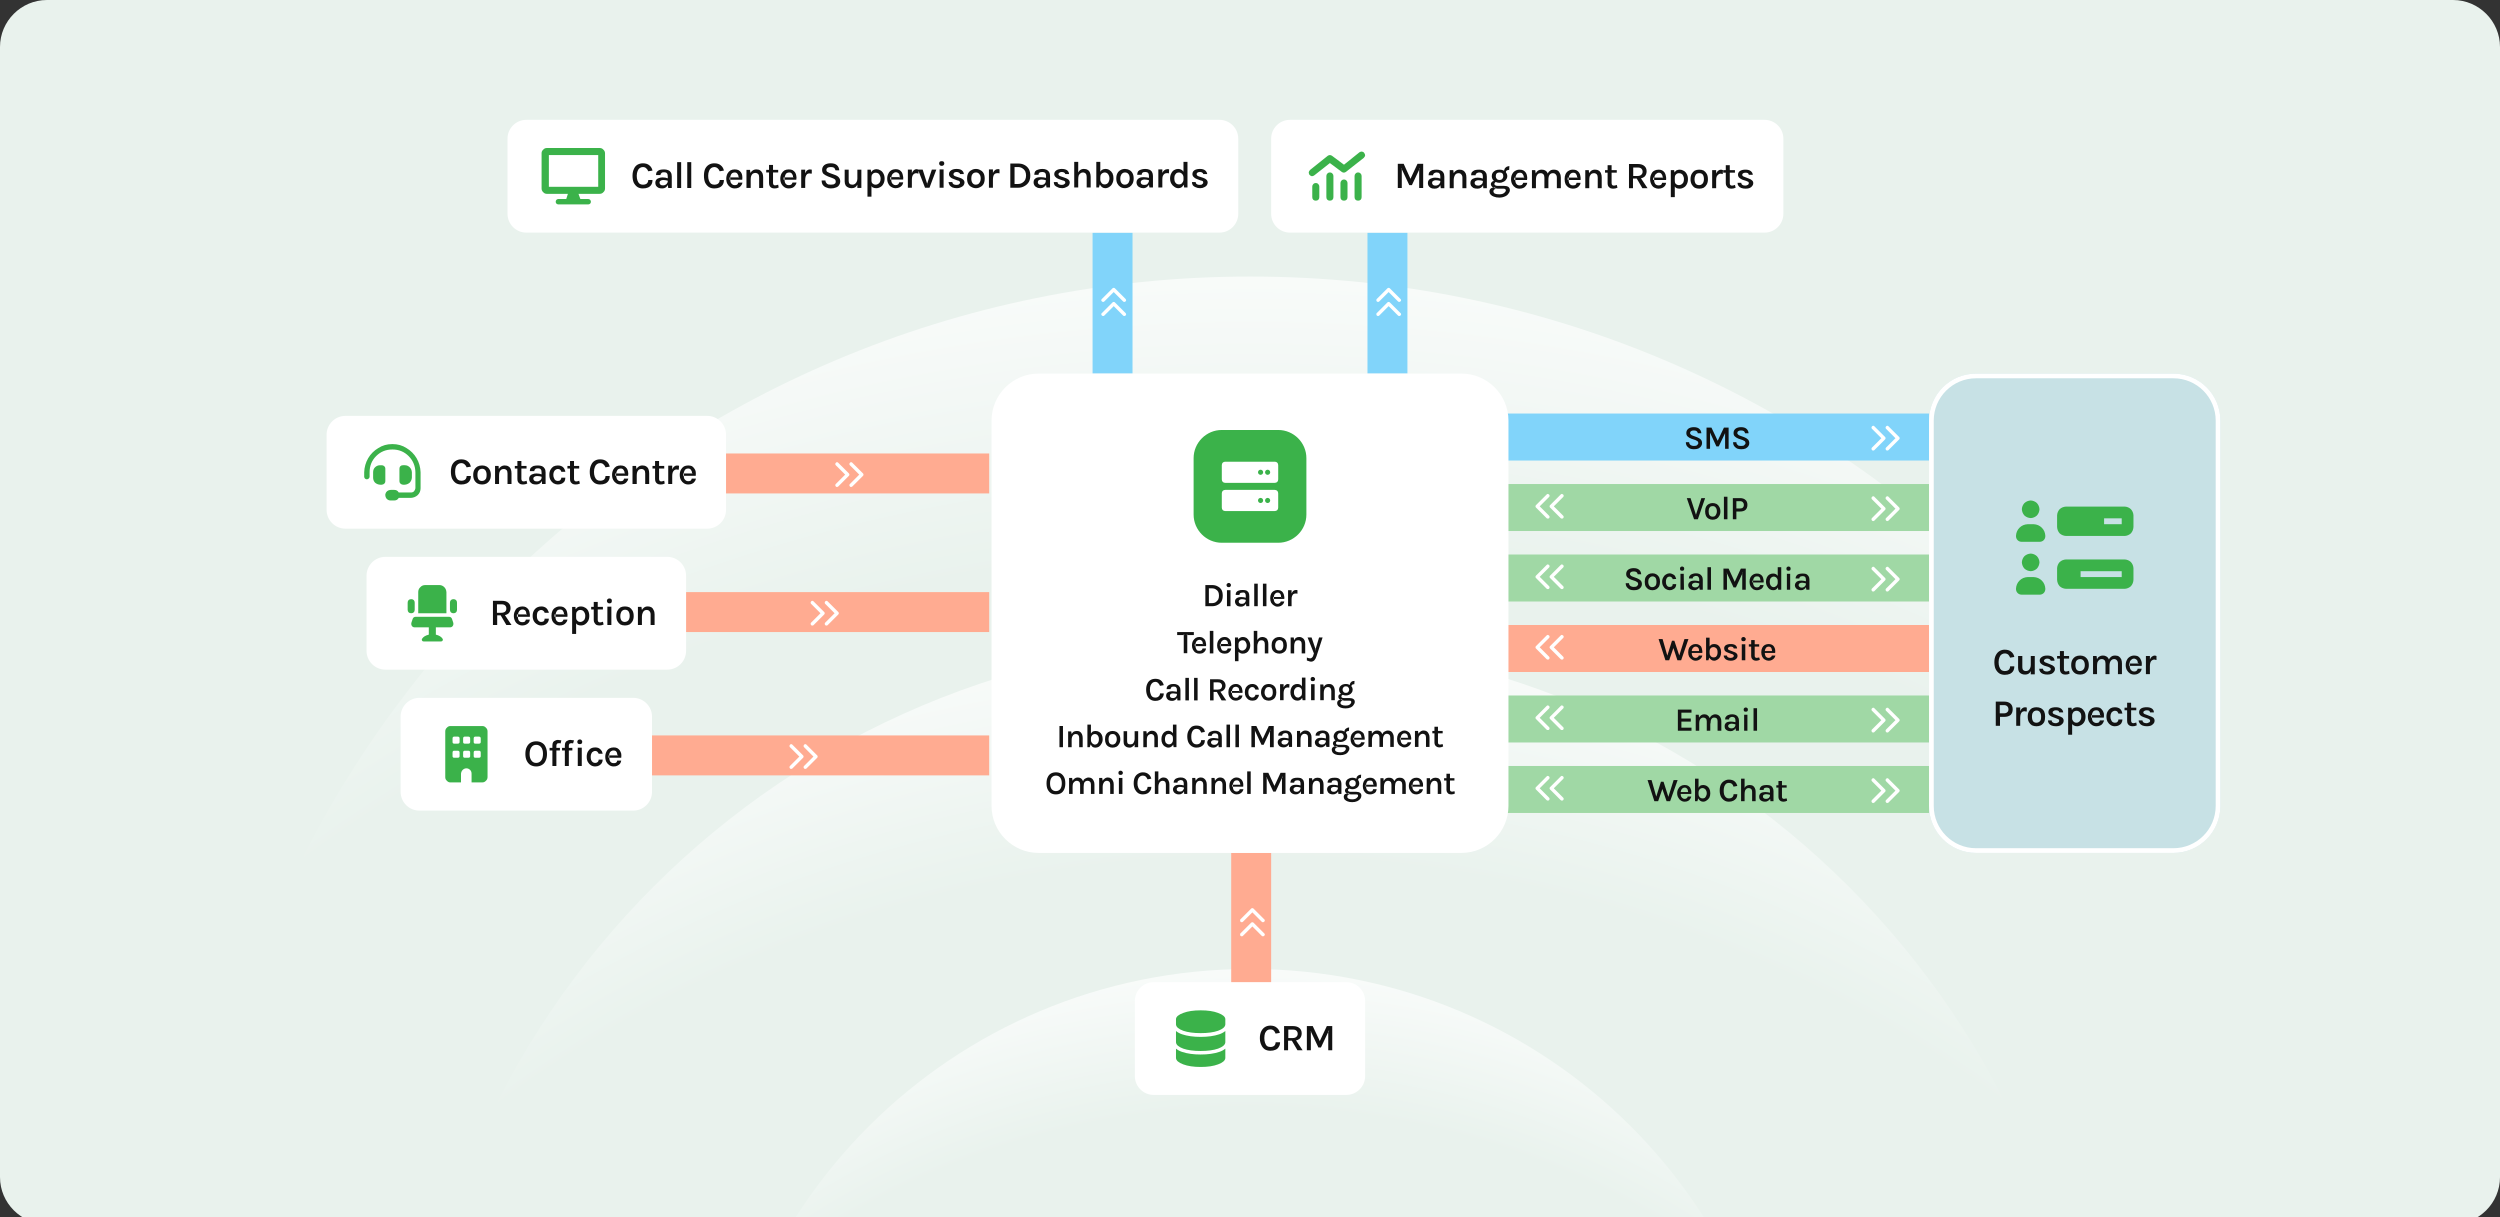 <svg version="1.2" xmlns="http://www.w3.org/2000/svg" viewBox="0 0 1064 518" width="1064" height="518">
	<rect x="0" y="0" width="1064" height="518" fill="#333333" stroke="none"/>
	<title>configuration-svg</title>
	<defs>
		<radialGradient id="g1" cx="0" cy="0" r="1" gradientUnits="userSpaceOnUse" gradientTransform="matrix(0,-791.328,791.328,0,532.887,908.99)">
			<stop offset=".85" stop-color="#ffffff" stop-opacity="0"/>
			<stop offset="1" stop-color="#ffffff" stop-opacity="1"/>
		</radialGradient>
		<radialGradient id="g2" cx="0" cy="0" r="1" gradientUnits="userSpaceOnUse" gradientTransform="matrix(0,-629.301,629.301,0,533.157,901.389)">
			<stop offset=".85" stop-color="#ffffff" stop-opacity="0"/>
			<stop offset="1" stop-color="#ffffff" stop-opacity="1"/>
		</radialGradient>
		<radialGradient id="g3" cx="0" cy="0" r="1" gradientUnits="userSpaceOnUse" gradientTransform="matrix(0,-399.281,399.281,0,532.341,811.653)">
			<stop offset=".85" stop-color="#ffffff" stop-opacity="0"/>
			<stop offset="1" stop-color="#ffffff" stop-opacity="1"/>
		</radialGradient>
	</defs>
	<style>
		.s0 { fill: #e9f2ed } 
		.s1 { fill: url(#g1) } 
		.s2 { fill: url(#g2) } 
		.s3 { fill: url(#g3) } 
		.s4 { fill: #81d4fa } 
		.s5 { fill: #121212 } 
		.s6 { fill: #ffffff } 
		.s7 { fill: #a0d8a5 } 
		.s8 { fill: #ffab91 } 
		.s9 { fill: #3bb24a } 
		.s10 { fill: #c7e1e5 } 
		.s11 { fill: none;stroke: #ffffff;stroke-width: 2 } 
	</style>
	<path class="s0" d="m20 0h1024c11 0 20 9 20 20v481c0 11-9 20-20 20h-1024c-11 0-20-9-20-20v-481c0-11 9-20 20-20z"/>
	<g style="opacity: .7">
		<path class="s1" d="m532.1 1021.8c-250 0-452.1-202.1-452.1-452.1 0-250 202.1-452 452.1-452 249.9 0 452 202 452 452 0 250-202.1 452.1-452 452.1z"/>
		<path class="s2" d="m532.5 991.1c-198.8 0-359.5-160.7-359.5-359.5 0-198.8 160.7-359.5 359.5-359.5 198.8 0 359.5 160.7 359.5 359.5 0 198.8-160.7 359.5-359.5 359.5z"/>
		<path class="s3" d="m531.9 868.6c-126.6 0-228.9-102-228.9-228.1 0-126.2 102.3-228.1 228.9-228.1 126.6 0 228.9 101.9 228.9 228.1 0 126.1-102.3 228.1-228.9 228.1z"/>
	</g>
	<path class="s4" d="m641 176h180v20h-180z"/>
	<path class="s5" d="m720.9 191.2q-0.9 0-1.7-0.3-0.7-0.4-1.2-1-0.5-0.7-0.5-1.7h1.4q0 0.6 0.3 0.9 0.3 0.4 0.7 0.5 0.5 0.2 1 0.2 0.6 0 1-0.1 0.4-0.2 0.6-0.5 0.3-0.2 0.3-0.6 0-0.5-0.3-0.8-0.3-0.2-0.9-0.5l-1.8-0.6q-1-0.4-1.6-1-0.5-0.5-0.5-1.4 0-1.1 0.8-1.8 0.9-0.7 2.4-0.7 1.5 0 2.3 0.7 0.8 0.7 0.9 1.9h-1.5q-0.1-0.6-0.5-0.9-0.4-0.3-1.2-0.3-0.8 0-1.2 0.3-0.4 0.3-0.4 0.8 0 0.4 0.3 0.6 0.2 0.3 0.8 0.5l1.9 0.7q1 0.4 1.6 1 0.5 0.6 0.5 1.5 0 0.7-0.4 1.3-0.4 0.6-1.2 1-0.7 0.3-1.9 0.3zm5.4-9.2h2.1l2.7 5.7h-0.1l2.7-5.7h2v9h-1.5v-7.3h0.3l-3 6.3h-1l-2.9-6.3h0.2v7.3h-1.5zm14.8 9.2q-1 0-1.8-0.3-0.7-0.4-1.2-1-0.5-0.7-0.5-1.7h1.4q0 0.6 0.3 0.9 0.3 0.4 0.7 0.6 0.5 0.1 1 0.1 0.6 0 1-0.1 0.4-0.2 0.6-0.5 0.3-0.2 0.3-0.6 0-0.5-0.3-0.8-0.3-0.2-0.9-0.5l-1.8-0.6q-1-0.4-1.6-1-0.5-0.5-0.5-1.4 0-1.1 0.8-1.8 0.9-0.7 2.4-0.7 1.5 0 2.3 0.7 0.8 0.7 0.9 1.9h-1.5q-0.1-0.6-0.5-0.9-0.4-0.3-1.2-0.3-0.8 0-1.2 0.3-0.4 0.3-0.4 0.8 0 0.4 0.3 0.6 0.2 0.3 0.8 0.5l1.9 0.7q1 0.4 1.6 1 0.5 0.6 0.5 1.5 0 0.8-0.4 1.3-0.4 0.6-1.2 1-0.7 0.3-1.8 0.3z"/>
	<path class="s6" d="m797.3 191.8q-0.4 0-0.6-0.3-0.2-0.2-0.2-0.5 0-0.3 0.2-0.5l4-4-4-4q-0.2-0.2-0.2-0.5 0-0.3 0.2-0.5 0.2-0.3 0.6-0.3 0.3 0 0.5 0.3l4.5 4.5q0.2 0.2 0.2 0.5 0 0.3-0.2 0.5l-4.5 4.5q-0.2 0.3-0.5 0.2z"/>
	<path class="s6" d="m803.3 191.8q-0.4 0-0.6-0.3-0.2-0.2-0.2-0.5 0-0.3 0.2-0.5l4-4-4-4q-0.2-0.2-0.2-0.5 0-0.3 0.2-0.5 0.2-0.3 0.6-0.3 0.3 0 0.5 0.3l4.5 4.5q0.2 0.2 0.2 0.5 0 0.3-0.2 0.5l-4.5 4.5q-0.2 0.3-0.5 0.2z"/>
	<path class="s7" d="m641 206h180v20h-180z"/>
	<path class="s6" d="m664.8 210.3q0.3-0.1 0.5 0.2 0.2 0.2 0.2 0.5 0 0.3-0.2 0.5l-4 4 4 4q0.2 0.2 0.2 0.5 0 0.3-0.2 0.5-0.2 0.3-0.5 0.2-0.4 0.1-0.6-0.2l-4.5-4.5q-0.2-0.2-0.2-0.5 0-0.3 0.2-0.5l4.5-4.5q0.2-0.3 0.6-0.3z"/>
	<path class="s6" d="m658.8 210.3q0.3-0.1 0.5 0.2 0.2 0.2 0.2 0.5 0 0.3-0.2 0.5l-4 4 4 4q0.2 0.2 0.2 0.5 0 0.3-0.2 0.5-0.2 0.3-0.5 0.2-0.4 0.1-0.6-0.2l-4.5-4.5q-0.2-0.2-0.2-0.5 0-0.3 0.2-0.5l4.5-4.5q0.2-0.3 0.6-0.3z"/>
	<path fill-rule="evenodd" class="s5" d="m721.9 219.4v-0.3l-0.1 0.3zm2.2-7.4h1.6l-3.1 9h-1.6l-3.1-9h1.6l2.3 7.1zm4.8 9.2q-0.9 0-1.6-0.4-0.8-0.4-1.2-1.2-0.4-0.8-0.4-1.9 0-1.2 0.4-2 0.4-0.8 1.2-1.2 0.7-0.4 1.6-0.4 0.9 0 1.7 0.4 0.7 0.4 1.1 1.2 0.5 0.8 0.5 2 0 1.1-0.5 1.9-0.4 0.8-1.1 1.2-0.8 0.4-1.7 0.4zm0-1.3q0.5 0 0.9-0.2 0.4-0.3 0.6-0.8 0.3-0.5 0.3-1.2 0-1.2-0.5-1.7-0.4-0.6-1.2-0.6-0.6 0-1 0.2-0.4 0.3-0.6 0.8-0.2 0.5-0.2 1.3 0 1.1 0.4 1.6 0.5 0.6 1.3 0.6zm4.8 1.1v-9.6h1.5v9.6zm3.8 0v-9h3.1q1.5 0 2.3 0.8 0.8 0.7 0.8 2.1 0 1.3-0.8 2.1-0.8 0.7-2.3 0.7h-1.6v3.3zm1.5-4.6h1.6q0.8 0 1.2-0.4 0.4-0.4 0.4-1.1 0-0.7-0.4-1.1-0.4-0.5-1.2-0.5h-1.6z"/>
	<path class="s6" d="m797.3 221.8q-0.4 0-0.6-0.3-0.2-0.2-0.2-0.5 0-0.3 0.2-0.5l4-4-4-4q-0.2-0.2-0.2-0.5 0-0.3 0.2-0.5 0.2-0.3 0.6-0.3 0.3 0 0.5 0.3l4.5 4.5q0.2 0.2 0.2 0.5 0 0.3-0.2 0.5l-4.5 4.5q-0.2 0.3-0.5 0.2z"/>
	<path class="s6" d="m803.3 221.8q-0.4 0-0.6-0.3-0.2-0.2-0.2-0.5 0-0.3 0.2-0.5l4-4-4-4q-0.2-0.2-0.2-0.5 0-0.3 0.2-0.5 0.2-0.3 0.6-0.3 0.3 0 0.5 0.3l4.5 4.5q0.2 0.2 0.2 0.5 0 0.3-0.2 0.5l-4.5 4.5q-0.2 0.3-0.5 0.2z"/>
	<path class="s7" d="m641 236h180v20h-180z"/>
	<path class="s6" d="m664.8 240.3q0.3-0.1 0.5 0.2 0.2 0.2 0.2 0.5 0 0.3-0.2 0.5l-4 4 4 4q0.2 0.2 0.2 0.5 0 0.3-0.2 0.5-0.2 0.3-0.5 0.2-0.4 0.1-0.6-0.2l-4.5-4.5q-0.2-0.2-0.2-0.5 0-0.3 0.2-0.5l4.5-4.5q0.2-0.3 0.6-0.3z"/>
	<path class="s6" d="m658.8 240.3q0.3-0.1 0.5 0.2 0.2 0.2 0.2 0.5 0 0.3-0.2 0.5l-4 4 4 4q0.2 0.2 0.2 0.5 0 0.3-0.2 0.5-0.2 0.3-0.5 0.2-0.4 0.1-0.6-0.2l-4.5-4.5q-0.2-0.2-0.2-0.5 0-0.3 0.2-0.5l4.5-4.5q0.2-0.3 0.6-0.3z"/>
	<path fill-rule="evenodd" class="s5" d="m695.4 251.2q-1 0-1.8-0.3-0.7-0.4-1.2-1-0.5-0.7-0.5-1.7h1.4q0 0.6 0.3 0.9 0.3 0.4 0.7 0.5 0.5 0.2 1 0.2 0.6 0 1-0.1 0.4-0.2 0.6-0.5 0.3-0.2 0.3-0.6 0-0.5-0.3-0.8-0.3-0.2-0.9-0.5l-1.8-0.6q-1-0.4-1.6-1-0.5-0.5-0.5-1.4 0-1.1 0.8-1.8 0.9-0.7 2.4-0.7 1.5 0 2.3 0.7 0.8 0.7 0.9 1.9h-1.5q-0.1-0.6-0.5-0.9-0.4-0.3-1.2-0.3-0.8 0-1.2 0.3-0.4 0.3-0.4 0.8 0 0.4 0.3 0.6 0.2 0.3 0.8 0.5l1.9 0.7q1 0.4 1.6 1 0.5 0.6 0.5 1.5 0 0.7-0.4 1.3-0.4 0.6-1.2 1-0.7 0.3-1.8 0.3zm7.9 0q-1 0-1.7-0.4-0.7-0.4-1.2-1.2-0.4-0.8-0.4-2 0-1.2 0.4-2 0.5-0.8 1.2-1.2 0.7-0.4 1.7-0.4 0.9 0 1.6 0.4 0.7 0.4 1.2 1.2 0.4 0.8 0.4 2 0 1.2-0.4 2-0.5 0.8-1.2 1.2-0.7 0.4-1.6 0.4zm-0.1-1.3q0.6 0 1-0.3 0.4-0.2 0.6-0.7 0.2-0.5 0.2-1.3 0-1.1-0.4-1.7-0.5-0.6-1.3-0.6-0.5 0-0.9 0.3-0.4 0.3-0.7 0.8-0.2 0.5-0.2 1.2 0 1.1 0.5 1.7 0.4 0.6 1.2 0.6zm7.4 1.3q-0.8 0-1.6-0.5-0.7-0.4-1.1-1.2-0.5-0.8-0.5-1.9 0-1.1 0.5-1.9 0.4-0.8 1.1-1.2 0.8-0.5 1.6-0.5 0.6 0 1.1 0.3 0.5 0.2 0.9 0.5 0.3 0.3 0.5 0.8 0.2 0.4 0.3 0.8l-1.5 0.1q-0.1-0.5-0.5-0.8-0.3-0.3-0.8-0.3-0.4 0-0.8 0.2-0.4 0.3-0.6 0.8-0.2 0.4-0.2 1.2 0 0.7 0.2 1.2 0.2 0.5 0.6 0.8 0.3 0.2 0.8 0.2 0.7 0 1-0.3 0.3-0.3 0.3-0.9h1.5q0 0.7-0.3 1.3-0.3 0.6-1 0.9-0.6 0.4-1.5 0.4zm5.3-8.3q-0.4 0-0.7-0.2-0.2-0.3-0.2-0.7 0-0.4 0.2-0.6 0.3-0.3 0.7-0.3 0.4 0 0.7 0.3 0.2 0.2 0.2 0.6 0 0.4-0.2 0.7-0.3 0.2-0.7 0.2zm-0.7 8.1v-6.8h1.4l0.1 6.8zm8.2 0l-0.2-1.1q-0.3 0.6-0.8 0.9-0.5 0.4-1.3 0.4-0.8 0-1.4-0.3-0.6-0.3-0.9-0.8-0.3-0.5-0.3-1.1 0-0.6 0.4-1 0.3-0.5 0.9-0.7 0.6-0.2 1.5-0.2 0.5 0 1 0.1 0.4 0.1 0.9 0.2v-0.8q0-0.7-0.4-1.1-0.3-0.4-1-0.4-0.4 0-0.7 0.2-0.3 0.1-0.5 0.3-0.2 0.3-0.2 0.6h-1.6q0-0.8 0.4-1.2 0.3-0.5 1-0.7 0.7-0.3 1.6-0.3 0.9 0 1.5 0.3 0.6 0.3 1 0.9 0.4 0.6 0.4 1.5v4.3zm-1-2.9q-0.4-0.1-0.8-0.1-0.7 0-1.1 0.3-0.4 0.2-0.4 0.7 0 0.5 0.4 0.7 0.3 0.3 1 0.3 0.5 0 0.9-0.2 0.4-0.2 0.6-0.6 0.2-0.3 0.2-0.7v-0.2q-0.4-0.1-0.8-0.2zm4.3 2.9v-9.6h1.5v9.6zm6.8-9h2.2l2.6 5.6 2.6-5.6h2.1v9h-1.5v-6.8l-2.7 5.8h-1l-2.8-6v7h-1.5zm4.8 5.6l-0.1 0.1h0.2zm3.2-3.4l0.2-0.5h-0.2zm-6.5-0.1v-0.3h-0.2zm12.7 7.1q-0.8 0-1.5-0.4-0.7-0.5-1.2-1.3-0.4-0.8-0.4-1.9 0-1.1 0.4-1.9 0.5-0.8 1.2-1.2 0.7-0.4 1.5-0.4 0.9 0 1.4 0.3 0.6 0.3 1 0.9 0.3 0.5 0.4 1.2 0.2 0.7 0.1 1.4h-4.5q0 0.6 0.2 1.1 0.2 0.5 0.5 0.7 0.4 0.3 0.9 0.3 0.6 0 0.9-0.2 0.4-0.3 0.5-0.8h1.5q-0.1 0.7-0.5 1.2-0.4 0.5-1 0.7-0.6 0.3-1.4 0.3zm-1.6-3.3q0 0 0 0v-0.6q0-0.1 0-0.2h-0.3v0.8zm3.1-0.8q0 0.1 0 0.2l0.3-0.2zm0-0.5q-0.1-0.4-0.2-0.7-0.2-0.3-0.5-0.5-0.3-0.1-0.7-0.1-0.5 0-0.9 0.2-0.4 0.3-0.6 0.8-0.1 0.3-0.2 0.8h3.1q0-0.3 0-0.5zm5.5 4.6q-0.8 0-1.5-0.4-0.7-0.5-1.1-1.3-0.5-0.8-0.5-1.9 0-1.1 0.4-1.9 0.4-0.8 1.1-1.2 0.7-0.4 1.5-0.4 0.8 0 1.3 0.3 0.4 0.3 0.7 0.7v-3.7h1.5v9.6h-1.3l-0.1-1q-0.3 0.5-0.8 0.9-0.5 0.3-1.2 0.3zm1.6-5q-0.2-0.4-0.6-0.6-0.3-0.2-0.8-0.2-0.5 0-0.9 0.3-0.4 0.3-0.6 0.7-0.2 0.5-0.2 1.2 0 0.7 0.2 1.2 0.2 0.5 0.6 0.8 0.4 0.3 0.9 0.3 0.4 0 0.8-0.3 0.4-0.2 0.6-0.6 0.3-0.4 0.3-0.9v-0.9q0-0.6-0.3-1zm4.9-3.3q-0.4 0-0.7-0.2-0.2-0.3-0.2-0.7 0-0.4 0.2-0.6 0.3-0.3 0.7-0.3 0.4 0 0.7 0.3 0.2 0.2 0.2 0.6 0 0.4-0.2 0.7-0.3 0.2-0.7 0.2zm-0.7 8.1v-6.8h1.4v6.8zm8.3 0l-0.2-1.1q-0.3 0.6-0.8 0.9-0.5 0.4-1.3 0.4-0.8 0-1.4-0.3-0.6-0.3-0.9-0.8-0.3-0.5-0.3-1 0-0.7 0.4-1.1 0.3-0.5 0.9-0.7 0.6-0.2 1.5-0.2 0.5 0 1 0.1 0.4 0.1 0.9 0.2v-0.7q0-0.8-0.4-1.2-0.3-0.3-1-0.3-0.4 0-0.7 0.1-0.3 0.1-0.5 0.3-0.2 0.3-0.2 0.6h-1.6q0-0.7 0.4-1.2 0.3-0.5 1-0.7 0.7-0.2 1.6-0.2 0.9 0 1.5 0.2 0.6 0.3 1 0.9 0.4 0.6 0.4 1.5v4.3zm-1-2.9q-0.4-0.1-0.8-0.1-0.7 0-1.1 0.3-0.4 0.2-0.4 0.8 0 0.4 0.4 0.7 0.3 0.3 1 0.3 0.5 0 0.9-0.3 0.4-0.2 0.6-0.6 0.2-0.3 0.2-0.7v-0.2q-0.4-0.1-0.8-0.2z"/>
	<path class="s6" d="m797.3 251.8q-0.4 0-0.6-0.3-0.2-0.2-0.2-0.5 0-0.3 0.2-0.5l4-4-4-4q-0.2-0.2-0.2-0.5 0-0.3 0.2-0.5 0.2-0.3 0.6-0.3 0.3 0 0.5 0.3l4.5 4.5q0.2 0.2 0.2 0.5 0 0.3-0.2 0.5l-4.5 4.5q-0.2 0.3-0.5 0.2z"/>
	<path class="s6" d="m803.3 251.8q-0.4 0-0.6-0.3-0.2-0.2-0.2-0.5 0-0.3 0.2-0.5l4-4-4-4q-0.2-0.2-0.2-0.5 0-0.3 0.2-0.5 0.2-0.3 0.6-0.3 0.3 0 0.5 0.3l4.5 4.5q0.2 0.2 0.2 0.5 0 0.3-0.2 0.5l-4.5 4.5q-0.2 0.3-0.5 0.2z"/>
	<path class="s8" d="m641 266h180v20h-180z"/>
	<path class="s6" d="m664.8 270.3q0.3-0.1 0.5 0.2 0.2 0.2 0.2 0.5 0 0.3-0.2 0.5l-4 4 4 4q0.2 0.2 0.2 0.5 0 0.3-0.2 0.5-0.2 0.3-0.5 0.2-0.4 0.1-0.6-0.2l-4.5-4.5q-0.2-0.2-0.2-0.5 0-0.3 0.2-0.5l4.5-4.5q0.2-0.3 0.6-0.3z"/>
	<path class="s6" d="m658.8 270.3q0.3-0.1 0.5 0.2 0.2 0.2 0.2 0.5 0 0.3-0.2 0.5l-4 4 4 4q0.2 0.2 0.2 0.5 0 0.3-0.2 0.5-0.2 0.3-0.5 0.2-0.4 0.1-0.6-0.2l-4.5-4.5q-0.2-0.2-0.2-0.5 0-0.3 0.2-0.5l4.5-4.5q0.2-0.3 0.6-0.3z"/>
	<path class="s5" d="m705.9 272h1.7l2.2 7.7h-0.4l2.2-7h1l2.3 6.9h-0.4l2.4-7.6h1.7l-3.1 9h-1.6l-1.8-5.5h0.2l-1.9 5.5h-1.6zm15.8 9.2q-0.9 0-1.6-0.5-0.7-0.4-1.2-1.2-0.4-0.8-0.4-1.9 0-1.1 0.4-1.9 0.5-0.8 1.2-1.2 0.7-0.4 1.6-0.4 0.8 0 1.3 0.3 0.6 0.3 1 0.8 0.3 0.6 0.4 1.3 0.2 0.7 0.1 1.4h-4.8v-0.8h3.7l-0.3 0.2q0-0.4 0-0.7-0.1-0.4-0.2-0.7-0.2-0.3-0.5-0.5-0.3-0.2-0.7-0.2-0.6 0-0.9 0.3-0.4 0.3-0.6 0.8-0.2 0.4-0.2 1v0.6q0 0.6 0.2 1.1 0.2 0.4 0.5 0.7 0.4 0.3 1 0.3 0.5 0 0.8-0.3 0.4-0.2 0.5-0.7h1.5q-0.1 0.6-0.5 1.1-0.4 0.5-1 0.8-0.6 0.3-1.3 0.3zm7.8 0q-0.7 0-1.2-0.4-0.5-0.3-0.9-1-0.3-0.7-0.3-1.8h0.5q0 0.6 0.3 1 0.2 0.4 0.6 0.6 0.4 0.2 0.8 0.2 0.5 0 0.9-0.2 0.4-0.3 0.6-0.8 0.2-0.5 0.2-1.2 0-0.7-0.2-1.2-0.2-0.5-0.6-0.7-0.4-0.3-0.9-0.3-0.5 0-0.9 0.2-0.3 0.2-0.6 0.6-0.2 0.4-0.2 1h-0.5q0-1 0.3-1.7 0.3-0.7 0.9-1.1 0.5-0.3 1.3-0.3 0.8 0 1.5 0.4 0.6 0.4 1 1.2 0.4 0.8 0.4 1.9 0 1.1-0.4 1.9-0.4 0.8-1.1 1.2-0.7 0.5-1.5 0.5zm-3.4-0.2v-9.6h1.5v8l-0.5 1.6zm10.6 0.2q-1 0-1.7-0.3-0.7-0.3-1-0.8-0.4-0.5-0.4-1.1h1.4q0 0.5 0.4 0.7 0.4 0.3 1.1 0.3 0.4 0 0.7-0.1 0.3-0.1 0.5-0.3 0.2-0.2 0.2-0.5 0-0.3-0.3-0.5-0.2-0.2-0.7-0.3l-1.4-0.5q-0.8-0.3-1.3-0.7-0.4-0.5-0.4-1.2 0-0.8 0.7-1.3 0.8-0.5 2.1-0.5 1.3 0 2 0.5 0.7 0.6 0.7 1.4h-1.4q-0.1-0.4-0.4-0.6-0.3-0.2-0.9-0.2-0.6 0-0.9 0.3-0.3 0.2-0.3 0.5 0 0.6 0.9 0.8l1.5 0.6q0.8 0.2 1.3 0.7 0.4 0.4 0.4 1 0 0.6-0.3 1-0.4 0.5-1 0.8-0.7 0.3-1.5 0.3zm5.3-8.3q-0.4 0-0.7-0.2-0.2-0.3-0.2-0.7 0-0.4 0.2-0.6 0.3-0.3 0.7-0.3 0.5 0 0.7 0.3 0.3 0.2 0.3 0.6 0 0.4-0.3 0.7-0.2 0.2-0.7 0.2zm-0.7 8.1v-6.8h1.5v6.8zm6.1 0.2q-0.5 0-1-0.2-0.5-0.2-0.8-0.7-0.3-0.5-0.3-1.1v-6.8h1.5v6.7q0 0.9 0.9 0.9 0.2 0 0.5-0.1 0.2 0 0.5-0.1l0.3 1q-0.4 0.2-0.8 0.3-0.4 0.1-0.8 0.1zm-3.1-6v-1h4.4v1zm8.4 6q-0.8 0-1.6-0.5-0.7-0.4-1.1-1.2-0.4-0.8-0.4-1.9 0-1.1 0.4-1.9 0.4-0.8 1.1-1.2 0.8-0.4 1.6-0.4 0.8 0 1.4 0.3 0.6 0.3 0.9 0.8 0.4 0.6 0.5 1.3 0.1 0.7 0 1.4h-4.7v-0.8h3.7l-0.3 0.2q0-0.4-0.1-0.7 0-0.4-0.2-0.7-0.1-0.3-0.4-0.5-0.3-0.2-0.7-0.2-0.6 0-1 0.3-0.3 0.3-0.5 0.8-0.2 0.4-0.2 1v0.6q0 0.6 0.2 1.1 0.1 0.4 0.5 0.7 0.4 0.3 0.9 0.3 0.6 0 0.9-0.3 0.4-0.2 0.5-0.7h1.5q-0.1 0.6-0.5 1.1-0.4 0.5-1 0.8-0.6 0.3-1.4 0.3z"/>
	<path class="s7" d="m641 296h180v20h-180z"/>
	<path class="s6" d="m664.8 300.3q0.3-0.1 0.5 0.2 0.2 0.2 0.2 0.5 0 0.3-0.2 0.5l-4 4 4 4q0.2 0.2 0.2 0.5 0 0.3-0.2 0.5-0.2 0.3-0.5 0.2-0.4 0.1-0.6-0.2l-4.5-4.5q-0.2-0.2-0.2-0.5 0-0.3 0.2-0.5l4.5-4.5q0.2-0.3 0.6-0.3z"/>
	<path class="s6" d="m658.8 300.3q0.3-0.1 0.5 0.2 0.2 0.2 0.2 0.5 0 0.3-0.2 0.5l-4 4 4 4q0.2 0.2 0.2 0.5 0 0.3-0.2 0.5-0.2 0.3-0.5 0.2-0.4 0.1-0.6-0.2l-4.5-4.5q-0.2-0.2-0.2-0.5 0-0.3 0.2-0.5l4.5-4.5q0.2-0.3 0.6-0.3z"/>
	<path class="s5" d="m714.1 311v-9h5.8v1.3h-4.3v2.5h4v1.3h-4v2.6h4.3v1.3zm16.9 0v-4q0-0.8-0.3-1.2-0.4-0.4-1.1-0.4-0.8 0-1.2 0.6-0.4 0.6-0.4 1.9h-0.7q0-1.1 0.2-1.8 0.2-0.7 0.6-1.2 0.3-0.4 0.8-0.6 0.5-0.3 1.1-0.3 0.8 0 1.4 0.4 0.6 0.4 0.9 1.1 0.3 0.6 0.3 1.5v4zm-9.3 0v-6.8h1.3l0.1 1.2q0.4-0.6 0.9-1 0.6-0.4 1.3-0.4 0.9 0 1.4 0.4 0.6 0.4 0.9 1.1 0.3 0.6 0.3 1.5v4h-1.5v-4q0-0.8-0.4-1.2-0.4-0.4-1.1-0.4-0.5 0-0.9 0.3-0.4 0.3-0.6 0.8-0.2 0.6-0.2 1.4v3.1zm17.1 0l-0.2-1.6v-2.8q0-0.7-0.3-1.1-0.4-0.4-1.1-0.4-0.4 0-0.7 0.2-0.3 0.1-0.5 0.3-0.1 0.3-0.1 0.6h-1.7q0-0.8 0.4-1.2 0.3-0.5 1-0.7 0.7-0.3 1.6-0.3 0.9 0 1.5 0.3 0.7 0.3 1 0.9 0.4 0.6 0.4 1.5v4.3zm-2.3 0.2q-0.8 0-1.4-0.3-0.6-0.3-0.9-0.8-0.2-0.5-0.2-1.1 0-0.6 0.3-1 0.3-0.5 0.9-0.7 0.7-0.2 1.5-0.2 0.5 0 1 0.1 0.5 0.1 1 0.2v0.9q-0.4-0.1-0.9-0.2-0.4-0.1-0.8-0.1-0.6 0-1.1 0.3-0.4 0.2-0.4 0.7 0 0.5 0.4 0.7 0.3 0.3 1 0.3 0.5 0 0.9-0.2 0.4-0.2 0.6-0.6 0.2-0.3 0.2-0.7h0.3q0 0.7-0.2 1.4-0.3 0.6-0.9 0.9-0.5 0.4-1.3 0.4zm6.5-8.3q-0.4 0-0.7-0.2-0.2-0.3-0.2-0.7 0-0.4 0.2-0.6 0.3-0.3 0.7-0.3 0.4 0 0.7 0.3 0.2 0.2 0.2 0.6 0 0.4-0.2 0.7-0.3 0.2-0.7 0.2zm-0.7 8.1v-6.8h1.4v6.8zm4 0v-9.6h1.5v9.6z"/>
	<path class="s6" d="m797.3 311.8q-0.4 0-0.6-0.3-0.2-0.2-0.2-0.5 0-0.3 0.2-0.5l4-4-4-4q-0.2-0.2-0.2-0.5 0-0.3 0.2-0.5 0.2-0.3 0.6-0.3 0.3 0 0.5 0.3l4.5 4.5q0.2 0.2 0.2 0.5 0 0.3-0.2 0.5l-4.5 4.5q-0.2 0.3-0.5 0.2z"/>
	<path class="s6" d="m803.3 311.8q-0.4 0-0.6-0.3-0.2-0.2-0.2-0.5 0-0.3 0.2-0.5l4-4-4-4q-0.2-0.2-0.2-0.5 0-0.3 0.2-0.5 0.2-0.3 0.6-0.3 0.3 0 0.5 0.3l4.5 4.5q0.2 0.2 0.2 0.5 0 0.3-0.2 0.5l-4.5 4.5q-0.2 0.3-0.5 0.2z"/>
	<path class="s7" d="m641 326h180v20h-180z"/>
	<path class="s6" d="m664.8 330.3q0.3-0.1 0.5 0.2 0.2 0.2 0.2 0.5 0 0.3-0.2 0.5l-4 4 4 4q0.2 0.2 0.2 0.5 0 0.3-0.2 0.5-0.2 0.3-0.5 0.2-0.4 0.1-0.6-0.2l-4.5-4.5q-0.2-0.2-0.2-0.5 0-0.3 0.2-0.5l4.5-4.5q0.2-0.3 0.6-0.3z"/>
	<path class="s6" d="m658.8 330.3q0.3-0.1 0.5 0.2 0.2 0.2 0.2 0.5 0 0.3-0.2 0.5l-4 4 4 4q0.2 0.2 0.2 0.5 0 0.3-0.2 0.5-0.2 0.3-0.5 0.2-0.4 0.1-0.6-0.2l-4.5-4.5q-0.2-0.2-0.2-0.5 0-0.3 0.2-0.5l4.5-4.5q0.2-0.3 0.6-0.3z"/>
	<path class="s5" d="m701.2 332h1.7l2.2 7.7h-0.4l2.2-7h1.1l2.2 6.9h-0.3l2.4-7.6h1.7l-3.2 9h-1.5l-1.9-5.5h0.2l-1.9 5.5h-1.6zm15.8 9.2q-0.9 0-1.6-0.5-0.7-0.4-1.1-1.2-0.5-0.8-0.5-1.9 0-1.1 0.5-1.9 0.4-0.8 1.1-1.2 0.7-0.4 1.6-0.4 0.8 0 1.4 0.3 0.5 0.3 0.9 0.8 0.3 0.6 0.5 1.3 0.1 0.7 0 1.4h-4.8v-0.8h3.8l-0.4 0.2q0.1-0.4 0-0.7-0.1-0.4-0.2-0.7-0.2-0.3-0.5-0.5-0.2-0.2-0.7-0.2-0.5 0-0.9 0.3-0.4 0.3-0.6 0.8-0.2 0.4-0.2 1v0.6q0 0.6 0.2 1.1 0.2 0.4 0.6 0.7 0.3 0.3 0.9 0.3 0.5 0 0.9-0.3 0.3-0.2 0.4-0.7h1.5q-0.1 0.6-0.5 1.1-0.3 0.5-0.9 0.8-0.6 0.3-1.4 0.3zm7.8 0q-0.6 0-1.2-0.4-0.5-0.3-0.8-1-0.3-0.7-0.3-1.8h0.4q0 0.6 0.3 1 0.2 0.4 0.6 0.6 0.4 0.2 0.8 0.2 0.5 0 0.9-0.2 0.4-0.3 0.6-0.8 0.3-0.5 0.3-1.2 0-0.7-0.3-1.2-0.2-0.5-0.6-0.7-0.4-0.3-0.9-0.3-0.4 0-0.8 0.2-0.4 0.2-0.6 0.6-0.3 0.4-0.3 1h-0.4q0-1 0.3-1.7 0.3-0.7 0.8-1.1 0.6-0.3 1.3-0.3 0.8 0 1.5 0.4 0.7 0.4 1.1 1.2 0.4 0.8 0.4 1.9 0 1.1-0.4 1.9-0.5 0.8-1.2 1.2-0.6 0.5-1.5 0.5zm-3.4-0.2v-9.6h1.5v8l-0.5 1.6zm14.4 0.2q-1.2 0-2-0.6-0.9-0.6-1.4-1.6-0.5-1.1-0.5-2.5 0-1.6 0.5-2.6 0.5-1 1.4-1.5 0.9-0.6 2-0.6 1.6 0 2.5 0.8 0.8 0.7 1.1 1.9l-1.6 0.3q-0.2-0.7-0.7-1.2-0.5-0.4-1.3-0.4-0.6 0-1.1 0.3-0.5 0.4-0.8 1.1-0.3 0.8-0.3 1.9 0 1 0.2 1.7 0.3 0.8 0.8 1.2 0.5 0.4 1.2 0.4 1 0 1.5-0.5 0.5-0.5 0.5-1.3h1.6q0 1-0.4 1.7-0.5 0.7-1.3 1.1-0.8 0.4-1.9 0.4zm9.9-0.2v-4q0-0.8-0.4-1.2-0.4-0.4-1.1-0.4-0.5 0-0.9 0.3-0.4 0.3-0.6 0.8-0.2 0.6-0.2 1.4h-0.5q0-1.3 0.3-2.1 0.3-0.9 0.9-1.3 0.6-0.4 1.4-0.4 0.8 0 1.4 0.3 0.6 0.4 0.9 1.1 0.3 0.6 0.3 1.5v4zm-4.7 0v-9.6h1.5v9.6zm12.5 0l-0.2-1.6v-2.8q0-0.7-0.3-1.1-0.4-0.3-1.1-0.3-0.4 0-0.7 0.1-0.3 0.1-0.5 0.3-0.1 0.3-0.1 0.6h-1.7q0-0.8 0.4-1.2 0.3-0.5 1-0.7 0.7-0.2 1.6-0.2 0.9 0 1.5 0.2 0.7 0.3 1 0.9 0.4 0.6 0.4 1.5v4.3zm-2.3 0.2q-0.8 0-1.4-0.3-0.6-0.3-0.9-0.8-0.2-0.5-0.2-1.1 0-0.6 0.3-1 0.3-0.5 0.9-0.7 0.7-0.2 1.5-0.2 0.5 0 1 0.1 0.5 0.1 1 0.2v0.9q-0.4-0.1-0.9-0.2-0.4-0.1-0.8-0.1-0.6 0-1.1 0.3-0.3 0.2-0.3 0.7 0 0.5 0.3 0.7 0.3 0.3 1 0.3 0.5 0 0.9-0.2 0.4-0.2 0.6-0.6 0.2-0.3 0.2-0.7h0.3q0 0.7-0.2 1.4-0.3 0.6-0.9 0.9-0.5 0.4-1.3 0.4zm7.9 0q-0.6 0-1.1-0.2-0.5-0.2-0.8-0.7-0.3-0.5-0.3-1.1v-6.8h1.5v6.7q0 0.9 0.9 0.9 0.2 0 0.5-0.1 0.2 0 0.6-0.1l0.2 1q-0.4 0.2-0.8 0.3-0.3 0.1-0.7 0.1zm-3.1-6v-1h4.4v1z"/>
	<path class="s6" d="m797.3 341.8q-0.4 0-0.6-0.3-0.2-0.2-0.2-0.5 0-0.3 0.2-0.5l4-4-4-4q-0.2-0.2-0.2-0.5 0-0.3 0.2-0.5 0.2-0.3 0.6-0.3 0.3 0 0.5 0.3l4.5 4.5q0.2 0.2 0.2 0.5 0 0.3-0.2 0.5l-4.5 4.5q-0.2 0.3-0.5 0.2z"/>
	<path class="s6" d="m803.3 341.8q-0.4 0-0.6-0.3-0.2-0.2-0.2-0.5 0-0.3 0.2-0.5l4-4-4-4q-0.2-0.2-0.2-0.5 0-0.3 0.2-0.5 0.2-0.3 0.6-0.3 0.3 0 0.5 0.3l4.5 4.5q0.2 0.2 0.2 0.5 0 0.3-0.2 0.5l-4.5 4.5q-0.2 0.3-0.5 0.2z"/>
	<path class="s8" d="m301 193h120v17h-120z"/>
	<path class="s6" d="m356.3 207.3q-0.4 0-0.6-0.3-0.2-0.2-0.2-0.5 0-0.3 0.2-0.5l4-4-4-4q-0.2-0.2-0.2-0.5 0-0.3 0.2-0.5 0.2-0.3 0.5-0.3 0.4 0 0.6 0.3l4.5 4.5q0.2 0.2 0.2 0.5 0 0.3-0.2 0.5l-4.5 4.5q-0.2 0.3-0.6 0.2z"/>
	<path class="s6" d="m362.3 207.3q-0.4 0-0.6-0.3-0.2-0.2-0.2-0.5 0-0.3 0.2-0.5l4-4-4-4q-0.2-0.2-0.2-0.5 0-0.3 0.2-0.5 0.2-0.3 0.5-0.3 0.4 0 0.6 0.3l4.5 4.5q0.2 0.2 0.2 0.5 0 0.3-0.2 0.5l-4.5 4.5q-0.2 0.3-0.6 0.2z"/>
	<path class="s8" d="m524 423v-60h17v60z"/>
	<path class="s6" d="m538.3 397.8q0 0.3-0.3 0.5-0.2 0.2-0.5 0.2-0.3 0-0.5-0.2l-4-4-4 4q-0.2 0.2-0.5 0.2-0.3 0-0.5-0.2-0.3-0.2-0.2-0.6-0.1-0.3 0.2-0.5l4.5-4.5q0.2-0.2 0.5-0.2 0.3 0 0.5 0.2l4.5 4.5q0.3 0.2 0.3 0.5z"/>
	<path class="s6" d="m538.3 391.8q0 0.3-0.3 0.5-0.2 0.2-0.5 0.2-0.3 0-0.5-0.2l-4-4-4 4q-0.2 0.2-0.5 0.2-0.3 0-0.5-0.2-0.3-0.2-0.2-0.6-0.1-0.3 0.2-0.5l4.5-4.5q0.2-0.2 0.5-0.2 0.3 0 0.5 0.2l4.5 4.5q0.3 0.2 0.3 0.5z"/>
	<path class="s4" d="m582 159v-60h17v60z"/>
	<path class="s6" d="m596.3 133.8q0 0.3-0.3 0.5-0.2 0.2-0.5 0.2-0.3 0-0.5-0.2l-4-4-4 4q-0.2 0.2-0.5 0.2-0.3 0-0.5-0.2-0.3-0.2-0.2-0.6-0.1-0.3 0.2-0.5l4.5-4.5q0.2-0.2 0.5-0.2 0.3 0 0.5 0.2l4.5 4.5q0.3 0.2 0.3 0.5z"/>
	<path class="s6" d="m596.3 127.8q0 0.3-0.3 0.5-0.2 0.2-0.5 0.2-0.3 0-0.5-0.2l-4-4-4 4q-0.2 0.2-0.5 0.2-0.3 0-0.5-0.2-0.3-0.2-0.2-0.5-0.1-0.4 0.2-0.6l4.5-4.5q0.2-0.2 0.5-0.2 0.3 0 0.5 0.2l4.5 4.5q0.3 0.2 0.3 0.6z"/>
	<path class="s4" d="m465 159v-60h17v60z"/>
	<path class="s6" d="m479.3 133.8q0 0.3-0.3 0.5-0.2 0.2-0.5 0.2-0.3 0-0.5-0.2l-4-4-4 4q-0.2 0.2-0.5 0.2-0.3 0-0.5-0.2-0.3-0.2-0.3-0.6 0-0.3 0.3-0.5l4.5-4.5q0.2-0.2 0.5-0.2 0.3 0 0.5 0.2l4.5 4.5q0.3 0.2 0.2 0.5z"/>
	<path class="s6" d="m479.3 127.8q0 0.3-0.3 0.5-0.2 0.2-0.5 0.2-0.3 0-0.5-0.2l-4-4-4 4q-0.2 0.2-0.5 0.2-0.3 0-0.5-0.2-0.3-0.2-0.3-0.5 0-0.4 0.3-0.6l4.5-4.5q0.2-0.2 0.5-0.2 0.3 0 0.5 0.2l4.5 4.5q0.3 0.2 0.2 0.6z"/>
	<path class="s8" d="m280 252h141v17h-141z"/>
	<path class="s6" d="m345.8 266.3q-0.4 0-0.6-0.3-0.2-0.2-0.2-0.5 0-0.3 0.2-0.5l4-4-4-4q-0.2-0.2-0.2-0.5 0-0.3 0.2-0.5 0.2-0.3 0.5-0.3 0.4 0 0.6 0.3l4.5 4.5q0.2 0.2 0.2 0.5 0 0.3-0.2 0.5l-4.5 4.5q-0.2 0.3-0.6 0.2z"/>
	<path class="s6" d="m351.8 266.3q-0.4 0-0.6-0.3-0.2-0.2-0.2-0.5 0-0.3 0.2-0.5l4-4-4-4q-0.2-0.2-0.2-0.5 0-0.3 0.2-0.5 0.2-0.3 0.5-0.3 0.4 0 0.6 0.3l4.5 4.5q0.2 0.2 0.2 0.5 0 0.3-0.2 0.5l-4.5 4.5q-0.2 0.3-0.6 0.2z"/>
	<path class="s8" d="m262 313h159v17h-159z"/>
	<path class="s6" d="m336.8 327.3q-0.4 0-0.6-0.3-0.2-0.2-0.2-0.5 0-0.3 0.2-0.5l4-4-4-4q-0.2-0.2-0.2-0.5 0-0.3 0.2-0.5 0.2-0.3 0.5-0.3 0.4 0 0.6 0.3l4.5 4.5q0.2 0.2 0.2 0.5 0 0.3-0.2 0.5l-4.5 4.5q-0.2 0.3-0.6 0.2z"/>
	<path class="s6" d="m342.8 327.3q-0.4 0-0.6-0.3-0.2-0.2-0.2-0.5 0-0.3 0.2-0.5l4-4-4-4q-0.2-0.2-0.2-0.5 0-0.3 0.2-0.5 0.2-0.3 0.5-0.3 0.4 0 0.6 0.3l4.5 4.5q0.2 0.2 0.2 0.5 0 0.3-0.2 0.5l-4.5 4.5q-0.2 0.3-0.6 0.2z"/>
	<g>
		<path class="s6" d="m442 159h180c11 0 20 9 20 20v164c0 11-9 20-20 20h-180c-11 0-20-9-20-20v-164c0-11 9-20 20-20z"/>
		<path class="s9" d="m520 183h24c6.6 0 12 5.4 12 12v24c0 6.6-5.4 12-12 12h-24c-6.6 0-12-5.4-12-12v-24c0-6.6 5.4-12 12-12z"/>
		<path fill-rule="evenodd" class="s6" d="m542.5 208.5q0.7 0 1.1 0.4 0.4 0.4 0.4 1.1v6q0 0.7-0.4 1.1-0.4 0.4-1.1 0.4h-21q-0.7 0-1.1-0.4-0.4-0.4-0.4-1.1v-6q0-0.7 0.4-1.1 0.4-0.4 1.1-0.4zm-6 5.6q1-0.1 1.1-1.1-0.1-1-1.1-1.1-1 0.1-1.1 1.1 0.1 1 1.1 1.1zm3 0q1-0.1 1.1-1.1-0.1-1-1.1-1.1-1 0.1-1.1 1.1 0.1 1 1.1 1.1zm3-17.6q0.7 0 1.1 0.4 0.4 0.4 0.4 1.1v6q0 0.7-0.4 1.1-0.4 0.4-1.1 0.4h-21q-0.7 0-1.1-0.4-0.4-0.4-0.4-1.1v-6q0-0.7 0.4-1.1 0.4-0.4 1.1-0.4zm-6 5.6q1-0.1 1.1-1.1-0.1-1-1.1-1.1-1 0.1-1.1 1.1 0.1 1 1.1 1.1zm3 0q1-0.1 1.1-1.1-0.1-1-1.1-1.1-1 0.1-1.1 1.1 0.1 1 1.1 1.1z"/>
		<path fill-rule="evenodd" class="s5" d="m513 249h2.9q1.4 0 2.4 0.6 1 0.5 1.6 1.5 0.5 1 0.5 2.4 0 1.4-0.5 2.4-0.6 1-1.6 1.5-1 0.6-2.4 0.6h-2.9zm1.5 1.4v6.3h1.4q0.9 0 1.5-0.4 0.7-0.5 1.1-1.2 0.3-0.7 0.3-1.6 0-0.9-0.3-1.6-0.4-0.7-1.1-1.1-0.6-0.4-1.5-0.4zm8.5-0.5q-0.5 0-0.7-0.2-0.3-0.3-0.3-0.7 0-0.4 0.3-0.6 0.2-0.3 0.7-0.3 0.4 0 0.6 0.3 0.3 0.2 0.3 0.6 0 0.4-0.3 0.7-0.2 0.2-0.6 0.2zm-0.8 8.1v-6.8h1.5v6.8zm8.2 0l-0.1-1.1q-0.3 0.6-0.8 0.9-0.6 0.4-1.3 0.4-0.9 0-1.5-0.3-0.5-0.3-0.8-0.8-0.3-0.5-0.3-1.1 0-0.6 0.3-1 0.4-0.5 1-0.7 0.6-0.2 1.4-0.2 0.6 0 1.1 0.1 0.4 0.1 0.8 0.2v-0.8q0-0.7-0.3-1.1-0.3-0.4-1-0.3-0.4 0-0.8 0.1-0.3 0.1-0.4 0.3-0.2 0.3-0.2 0.6h-1.6q0-0.8 0.3-1.2 0.4-0.5 1.1-0.7 0.6-0.2 1.6-0.2 0.8 0 1.5 0.2 0.6 0.3 1 0.9 0.3 0.6 0.3 1.5v4.3zm-0.9-2.9q-0.5-0.1-0.9-0.1-0.6 0-1 0.3-0.4 0.2-0.4 0.7 0 0.5 0.3 0.7 0.3 0.3 1 0.3 0.6 0 0.9-0.2 0.4-0.2 0.6-0.6 0.2-0.3 0.2-0.7v-0.2q-0.3-0.1-0.7-0.2zm4.3 2.9v-9.6h1.5v9.6zm3.7 0v-9.6h1.5v9.6zm6.2 0.2q-0.8 0-1.5-0.5-0.7-0.4-1.2-1.2-0.4-0.8-0.4-1.9 0-1.1 0.4-1.9 0.4-0.8 1.2-1.2 0.7-0.4 1.5-0.4 0.8 0 1.4 0.3 0.6 0.3 0.9 0.8 0.4 0.6 0.5 1.3 0.2 0.7 0.1 1.4h-4.5q0 0.6 0.2 1.1 0.2 0.4 0.5 0.7 0.4 0.3 0.9 0.3 0.6 0 0.9-0.3 0.4-0.2 0.5-0.7h1.5q-0.1 0.6-0.5 1.1-0.4 0.5-1 0.8-0.6 0.3-1.4 0.3zm-1.6-3.3q0 0 0 0v-0.6q0-0.1 0-0.2h-0.3v0.8zm3.1-0.8q0 0.1 0 0.2l0.3-0.2zm0-0.5q-0.1-0.4-0.2-0.7-0.2-0.3-0.5-0.5-0.3-0.2-0.7-0.2-0.6 0-0.9 0.3-0.4 0.3-0.6 0.8-0.1 0.3-0.2 0.8h3.1q0-0.3 0-0.5zm3 4.4v-6.8h1.5v1.4q0.3-0.7 0.7-1.1 0.5-0.4 1.1-0.4 0.2 0 0.4 0 0.1 0.1 0.3 0.1v1.5q-0.2 0-0.4-0.1-0.3 0-0.4 0-0.6 0-1 0.3-0.3 0.3-0.5 0.8-0.2 0.5-0.2 1.3v3zm-47.2 12.3v-1.3h7.1v1.3h-2.8v7.7h-1.5v-7.7zm4.3 0v-0.4l-0.3 0.4zm-1.5 0h0.3l-0.3-0.4zm6.6 7.9q-0.8 0-1.5-0.4-0.7-0.4-1.2-1.3-0.4-0.8-0.4-1.8 0-1.1 0.4-1.9 0.5-0.8 1.2-1.3 0.7-0.4 1.5-0.4 0.9 0 1.4 0.3 0.6 0.4 1 0.9 0.3 0.5 0.4 1.2 0.2 0.7 0.1 1.5h-4.5q0 0.6 0.2 1 0.2 0.5 0.5 0.8 0.4 0.2 0.9 0.2 0.6 0 0.9-0.2 0.4-0.3 0.5-0.8h1.5q-0.1 0.7-0.5 1.2-0.4 0.5-1 0.8-0.6 0.2-1.4 0.2zm-1.6-3.2q0 0 0-0.1v-0.6q0-0.1 0-0.2h-0.3v0.9zm3.1-0.9q0 0.1 0 0.2l0.3-0.2zm0-0.5q-0.1-0.3-0.2-0.6-0.2-0.3-0.5-0.5-0.3-0.2-0.7-0.2-0.5 0-0.9 0.3-0.4 0.3-0.6 0.7-0.1 0.4-0.2 0.8h3.1q0-0.2 0-0.5zm3 4.5v-9.6h1.5v9.6zm6.3 0.1q-0.9 0-1.6-0.4-0.7-0.4-1.2-1.3-0.4-0.8-0.4-1.8 0-1.1 0.4-1.9 0.5-0.8 1.2-1.3 0.7-0.4 1.6-0.4 0.8 0 1.3 0.3 0.6 0.4 1 0.9 0.3 0.5 0.4 1.2 0.2 0.7 0.1 1.5h-4.5q0 0.6 0.2 1 0.2 0.5 0.5 0.8 0.4 0.2 1 0.2 0.5 0 0.8-0.2 0.4-0.3 0.5-0.8h1.5q-0.1 0.7-0.5 1.2-0.4 0.5-1 0.8-0.6 0.2-1.3 0.2zm-1.7-3.2q0 0 0-0.1v-0.6q0-0.1 0-0.2h-0.3v0.9zm3.1-0.9q0 0.1 0 0.2l0.3-0.2zm0-0.5q-0.1-0.3-0.2-0.6-0.2-0.3-0.5-0.5-0.3-0.2-0.7-0.2-0.5 0-0.9 0.3-0.4 0.3-0.6 0.7-0.1 0.4-0.2 0.8h3.1q0-0.2 0-0.5zm6.3 4.6q-0.7 0-1.2-0.3-0.3-0.2-0.6-0.5v4h-1.5v-10.1h1.3l0.1 0.9q0.3-0.5 0.8-0.8 0.5-0.3 1.2-0.3 0.8 0 1.5 0.4 0.7 0.5 1.1 1.3 0.5 0.8 0.5 1.9 0 1.1-0.5 1.9-0.4 0.8-1.1 1.2-0.7 0.4-1.6 0.4zm-1.5-2q0.2 0.3 0.5 0.5 0.4 0.2 0.8 0.2 0.5 0 0.9-0.3 0.4-0.2 0.7-0.7 0.3-0.5 0.3-1.2 0-0.7-0.3-1.2-0.2-0.5-0.6-0.8-0.4-0.2-0.9-0.2-0.5 0-0.8 0.2-0.4 0.2-0.6 0.5-0.3 0.4-0.3 1v1.1q0 0.5 0.3 0.9zm10.9 1.9v-4q0-0.8-0.4-1.2-0.3-0.4-1-0.4-0.5 0-0.9 0.2-0.4 0.3-0.6 0.9-0.3 0.6-0.3 1.4v3.1h-1.5v-9.6h1.5v3.9q0.3-0.5 0.8-0.9 0.6-0.4 1.4-0.4 0.8 0 1.4 0.4 0.6 0.3 0.8 1 0.3 0.7 0.3 1.6v4zm6.2 0.1q-0.9 0-1.7-0.4-0.7-0.4-1.2-1.1-0.4-0.8-0.4-2 0-1.2 0.4-2 0.5-0.8 1.2-1.2 0.8-0.4 1.7-0.4 0.9 0 1.6 0.4 0.8 0.4 1.2 1.2 0.4 0.8 0.4 2 0 1.2-0.4 2-0.4 0.7-1.2 1.1-0.7 0.4-1.6 0.4zm-0.1-1.3q0.6 0 1-0.2 0.4-0.3 0.6-0.8 0.2-0.5 0.2-1.2 0-1.1-0.4-1.7-0.5-0.6-1.3-0.6-0.5 0-0.9 0.3-0.4 0.2-0.6 0.7-0.3 0.5-0.3 1.3 0 1.1 0.5 1.7 0.4 0.5 1.2 0.5zm9.6 1.2v-4q0-0.8-0.4-1.2-0.4-0.4-1-0.4-0.6 0-1 0.2-0.4 0.3-0.6 0.9-0.2 0.6-0.2 1.4v3.1h-1.5v-6.8h1.3l0.2 1.2q0.3-0.6 0.7-1 0.6-0.4 1.5-0.4 0.8 0 1.3 0.4 0.6 0.3 0.9 1 0.3 0.7 0.3 1.6v4zm2.5-6.8h1.7l1.7 5 1.5-5h1.5l-2.6 8q-0.4 1.2-0.9 1.7-0.6 0.6-1.4 0.6-0.5 0-0.9-0.2-0.5-0.1-0.9-0.3v-1.3q0.3 0.2 0.7 0.3 0.4 0.1 0.7 0.1 0.4 0 0.6-0.2 0.3-0.2 0.5-0.5 0.2-0.3 0.3-0.8l0.2-0.6zm3.4 5l-0.1 0.4h0.3zm-68.2 22q-1.2 0-2.1-0.6-0.9-0.6-1.3-1.6-0.5-1.1-0.5-2.6 0-1.5 0.5-2.5 0.5-1.1 1.4-1.6 0.9-0.5 2-0.5 1.5 0 2.4 0.7 0.9 0.8 1.2 2l-1.6 0.3q-0.3-0.7-0.8-1.2-0.5-0.5-1.2-0.5-0.7 0-1.2 0.4-0.5 0.4-0.8 1.1-0.3 0.7-0.3 1.8 0 1.1 0.3 1.8 0.2 0.8 0.7 1.2 0.5 0.4 1.3 0.4 0.9 0 1.4-0.5 0.6-0.5 0.6-1.3h1.6q0 1-0.5 1.7-0.4 0.7-1.2 1.1-0.8 0.4-1.9 0.4zm9.4-0.2l-0.1-1.1q-0.3 0.5-0.8 0.9-0.6 0.4-1.3 0.4-0.9 0-1.5-0.3-0.5-0.3-0.8-0.8-0.3-0.5-0.3-1.1 0-0.6 0.3-1.1 0.4-0.4 1-0.6 0.6-0.2 1.4-0.2 0.5 0 1 0.1 0.5 0 0.9 0.1v-0.7q0-0.8-0.3-1.1-0.3-0.4-1-0.4-0.5 0-0.8 0.1-0.3 0.2-0.4 0.4-0.2 0.2-0.2 0.6h-1.7q0-0.8 0.4-1.3 0.4-0.4 1.1-0.7 0.6-0.2 1.6-0.2 0.8 0 1.4 0.3 0.7 0.3 1 0.9 0.4 0.5 0.4 1.4v4.4zm-0.9-2.9q-0.5-0.1-0.9-0.1-0.6 0-1 0.2-0.4 0.3-0.4 0.8 0 0.4 0.3 0.7 0.3 0.3 1 0.3 0.5 0 0.9-0.2 0.4-0.3 0.6-0.6 0.2-0.4 0.2-0.7v-0.3q-0.3-0.1-0.7-0.1zm4.3 2.9v-9.6h1.5v9.6zm3.7 0v-9.6h1.5v9.6zm6.8 0v-9h3.3q1.6 0 2.4 0.7 0.9 0.8 0.9 2 0 1.2-0.9 2-0.5 0.4-1.3 0.6l2.5 3.7h-2l-2-3.6h-1.4v3.6zm1.5-4.6h1.7q0.9 0 1.4-0.4 0.5-0.5 0.5-1.2 0-0.7-0.5-1.1-0.4-0.4-1.3-0.4h-1.8zm9.5 4.7q-0.9 0-1.6-0.4-0.7-0.5-1.2-1.3-0.4-0.8-0.4-1.9 0-1.1 0.4-1.9 0.5-0.8 1.2-1.2 0.7-0.4 1.6-0.4 0.8 0 1.3 0.3 0.6 0.3 1 0.9 0.3 0.5 0.4 1.2 0.2 0.7 0.1 1.4h-4.5q0 0.6 0.2 1.1 0.2 0.5 0.5 0.7 0.4 0.3 1 0.3 0.5 0 0.8-0.2 0.4-0.3 0.5-0.8h1.5q-0.1 0.7-0.5 1.2-0.4 0.5-1 0.7-0.6 0.3-1.3 0.3zm-1.7-3.3q0 0 0 0v-0.6q0-0.1 0-0.2h-0.3v0.8zm3.1-0.8q0 0.1 0 0.2l0.3-0.2zm0-0.5q-0.1-0.4-0.2-0.7-0.2-0.3-0.5-0.4-0.2-0.2-0.7-0.2-0.5 0-0.9 0.2-0.4 0.3-0.6 0.8-0.1 0.4-0.2 0.8h3.1q0-0.3 0-0.5zm5.6 4.6q-0.9 0-1.6-0.4-0.7-0.5-1.2-1.3-0.4-0.8-0.4-1.9 0-1.1 0.4-1.9 0.5-0.8 1.2-1.2 0.7-0.4 1.6-0.4 0.6 0 1.1 0.2 0.5 0.2 0.8 0.5 0.4 0.4 0.6 0.8 0.2 0.4 0.3 0.9h-1.5q-0.2-0.5-0.5-0.8-0.3-0.3-0.9-0.3-0.4 0-0.8 0.3-0.3 0.2-0.6 0.7-0.2 0.5-0.2 1.2 0 0.8 0.2 1.3 0.2 0.4 0.6 0.7 0.4 0.3 0.8 0.3 0.7 0 1-0.4 0.4-0.3 0.4-0.8h1.5q0 0.7-0.4 1.2-0.3 0.6-0.9 1-0.6 0.3-1.5 0.3zm7 0q-0.9 0-1.7-0.4-0.7-0.4-1.1-1.2-0.5-0.8-0.5-1.9 0-1.3 0.5-2 0.4-0.8 1.1-1.2 0.8-0.4 1.7-0.4 0.9 0 1.6 0.4 0.8 0.4 1.2 1.2 0.4 0.7 0.4 2 0 1.1-0.4 1.9-0.4 0.8-1.2 1.2-0.7 0.4-1.6 0.4zm-0.1-1.3q0.6 0 1-0.3 0.4-0.2 0.6-0.7 0.2-0.5 0.2-1.2 0-1.2-0.4-1.7-0.5-0.6-1.3-0.6-0.5 0-0.9 0.2-0.4 0.3-0.6 0.8-0.3 0.5-0.3 1.3 0 1 0.5 1.6 0.4 0.6 1.2 0.6zm4.9 1.1v-6.8h1.5v1.4q0.3-0.7 0.7-1 0.5-0.5 1.1-0.5 0.2 0 0.4 0.1 0.1 0 0.3 0l-0.1 1.5q-0.1 0-0.4-0.1-0.2 0-0.3 0-0.6 0-1 0.3-0.3 0.3-0.5 0.8-0.2 0.6-0.2 1.3v3zm7.4 0.2q-0.8 0-1.5-0.4-0.7-0.5-1.1-1.3-0.4-0.8-0.4-1.9 0-1.1 0.4-1.9 0.4-0.8 1-1.2 0.7-0.4 1.5-0.4 0.8 0 1.3 0.3 0.4 0.3 0.7 0.7v-3.7h1.5v9.6h-1.2l-0.2-1q-0.3 0.5-0.8 0.9-0.5 0.3-1.2 0.3zm1.7-5q-0.3-0.4-0.6-0.6-0.4-0.2-0.8-0.2-0.5 0-1 0.3-0.3 0.3-0.6 0.8-0.2 0.4-0.2 1.1 0 0.7 0.2 1.2 0.3 0.5 0.6 0.8 0.5 0.3 1 0.3 0.4 0 0.7-0.3 0.4-0.2 0.7-0.6 0.2-0.4 0.2-0.9v-0.9q0-0.6-0.2-1zm4.8-3.3q-0.4 0-0.7-0.2-0.2-0.3-0.2-0.7 0-0.4 0.2-0.6 0.3-0.3 0.7-0.3 0.5 0 0.7 0.3 0.3 0.2 0.3 0.6 0 0.4-0.3 0.7-0.2 0.2-0.7 0.2zm-0.7 8.1v-6.8h1.5v6.8zm8.6 0v-3.9q0-0.8-0.4-1.3-0.4-0.4-1-0.4-0.6 0-1 0.3-0.4 0.3-0.6 0.9-0.2 0.5-0.2 1.4v3h-1.5v-6.7h1.3l0.2 1.1q0.3-0.5 0.7-0.9 0.6-0.4 1.5-0.4 0.8 0 1.3 0.3 0.6 0.4 0.9 1.1 0.3 0.7 0.3 1.6v3.9zm6.1 3.5q-1.2 0-2-0.3-0.8-0.3-1.2-0.8-0.4-0.5-0.4-1.1 0-0.8 0.5-1.2 0.3-0.2 0.8-0.3-0.3-0.2-0.5-0.4-0.3-0.4-0.3-0.8 0-0.5 0.2-0.8 0.3-0.3 0.7-0.4 0.1-0.1 0.2-0.1-0.2-0.2-0.4-0.5-0.4-0.5-0.4-1.3 0-0.7 0.4-1.3 0.4-0.5 1-0.8 0.7-0.3 1.5-0.3 0.8 0 1.4 0.3 0.1 0 0.3 0.1 0-0.4 0.2-0.8 0.3-0.4 0.7-0.7 0.5-0.2 1.1-0.2l-0.1 1.4q-0.6 0-0.9 0.2-0.3 0.3-0.4 0.7 0.1 0 0.2 0.1 0.4 0.6 0.4 1.3 0 0.8-0.4 1.3-0.4 0.6-1.1 0.9-0.6 0.3-1.4 0.3-0.7 0-1.3-0.3-0.1 0-0.2 0.1-0.2 0.1-0.3 0.2-0.1 0.2-0.1 0.4 0 0.3 0.2 0.5 0.3 0.2 0.9 0.2h2.4q1 0 1.6 0.4 0.6 0.4 0.6 1.2 0 0.7-0.5 1.3-0.4 0.7-1.3 1.1-0.9 0.4-2.1 0.4zm-2.3-3.7q0.2 0.1 0.4 0.1 0.5 0.3 1.2 0.3l-1-0.5q-0.3 0-0.6 0.1zm0.5 0.6q-0.4 0.3-0.4 0.8 0 0.5 0.6 0.8 0.6 0.3 1.6 0.3 0.7 0 1.3-0.2 0.5-0.2 0.8-0.6 0.3-0.3 0.3-0.7 0-0.3-0.2-0.5-0.2-0.1-0.5-0.1h-2.4q-0.7 0-1.1 0.2zm1.9-3.5q0.7 0 1-0.4 0.4-0.4 0.4-1 0-0.6-0.4-1-0.3-0.4-1-0.4-0.7 0-1 0.4-0.4 0.4-0.4 1 0 0.6 0.4 1 0.3 0.4 1 0.4zm-121.9 23.1v-9h1.5v9zm8.4 0v-3.9q0-0.8-0.4-1.3-0.4-0.4-1-0.4-0.6 0-1 0.3-0.3 0.3-0.6 0.9-0.2 0.5-0.2 1.4v3h-1.5v-6.7h1.3l0.2 1.1q0.3-0.5 0.7-0.9 0.6-0.4 1.5-0.4 0.8 0 1.3 0.3 0.6 0.4 0.9 1.1 0.3 0.7 0.3 1.6v3.9zm6.9 0.2q-0.7 0-1.2-0.3-0.5-0.4-0.8-1.1l-0.4 1.2h-1v-9.6h1.5v3.8q0.3-0.5 0.7-0.8 0.5-0.3 1.3-0.3 0.8 0 1.5 0.4 0.7 0.4 1.1 1.2 0.4 0.8 0.4 1.9 0 1.1-0.5 1.9-0.4 0.8-1.1 1.3-0.7 0.4-1.5 0.4zm-1.6-2.2q0.2 0.4 0.6 0.6 0.4 0.3 0.8 0.3 0.5 0 0.9-0.3 0.4-0.3 0.6-0.8 0.2-0.5 0.2-1.2 0-0.7-0.2-1.1-0.2-0.5-0.6-0.8-0.4-0.3-0.9-0.3-0.5 0-0.8 0.2-0.4 0.2-0.6 0.6-0.3 0.4-0.3 1v0.9q0 0.5 0.3 0.9zm8.9 2.2q-0.9 0-1.6-0.4-0.8-0.4-1.2-1.2-0.4-0.8-0.4-1.9 0-1.3 0.4-2 0.4-0.8 1.2-1.2 0.7-0.4 1.6-0.4 0.9 0 1.7 0.4 0.7 0.4 1.1 1.2 0.5 0.7 0.5 2 0 1.1-0.5 1.9-0.4 0.8-1.1 1.2-0.8 0.4-1.7 0.4zm0-1.3q0.5 0 0.9-0.3 0.4-0.2 0.6-0.7 0.3-0.5 0.3-1.2 0-1.2-0.5-1.7-0.4-0.6-1.2-0.6-0.6 0-1 0.2-0.4 0.3-0.6 0.8-0.2 0.5-0.2 1.3 0 1 0.4 1.6 0.5 0.6 1.3 0.6zm9.4-5.7h1.5v6.8h-1.5v-1.2q-0.3 0.6-0.8 0.9-0.6 0.5-1.3 0.5-0.8 0-1.4-0.3-0.5-0.3-0.9-0.8-0.3-0.6-0.3-1.5v-4.4h1.5v4.2q0 0.7 0.3 1.1 0.4 0.3 1 0.3 0.5 0 1-0.2 0.4-0.3 0.6-0.8 0.3-0.6 0.3-1.3zm8.4 6.8v-4q0-0.8-0.4-1.2-0.4-0.4-1-0.4-0.5 0-0.9 0.3-0.4 0.2-0.7 0.8-0.2 0.6-0.2 1.4v3.1h-1.5v-6.8h1.3l0.2 1.2q0.3-0.6 0.8-0.9 0.6-0.5 1.4-0.5 0.8 0 1.4 0.4 0.5 0.4 0.8 1 0.3 0.7 0.3 1.6v4zm6 0.2q-0.8 0-1.5-0.5-0.7-0.4-1.1-1.2-0.4-0.8-0.4-1.9 0-1.1 0.4-1.9 0.4-0.8 1-1.2 0.7-0.5 1.5-0.5 0.8 0 1.3 0.4 0.4 0.2 0.7 0.7v-3.7h1.5v9.6h-1.2l-0.2-1.1q-0.3 0.6-0.8 0.9-0.5 0.4-1.2 0.4zm1.7-5q-0.3-0.4-0.7-0.6-0.3-0.2-0.8-0.2-0.5 0-0.9 0.2-0.4 0.3-0.6 0.8-0.2 0.5-0.2 1.2 0 0.6 0.2 1.2 0.2 0.5 0.6 0.7 0.4 0.3 0.9 0.3 0.5 0 0.8-0.2 0.4-0.2 0.6-0.6 0.3-0.4 0.3-1v-0.8q0-0.6-0.2-1zm10.2 5q-1.1 0-2-0.6-0.9-0.6-1.4-1.6-0.5-1.1-0.5-2.6 0-1.5 0.6-2.5 0.5-1 1.3-1.6 0.9-0.5 2-0.5 1.6 0 2.5 0.8 0.9 0.7 1.1 1.9l-1.6 0.3q-0.2-0.7-0.7-1.2-0.5-0.4-1.3-0.4-0.6 0-1.1 0.3-0.5 0.4-0.8 1.1-0.3 0.8-0.3 1.8 0 1.1 0.2 1.8 0.3 0.8 0.8 1.2 0.5 0.4 1.2 0.4 1 0 1.5-0.5 0.5-0.5 0.5-1.3h1.6q0 1-0.4 1.7-0.5 0.7-1.3 1.1-0.8 0.4-1.9 0.4zm9.5-0.2l-0.2-1.1q-0.2 0.5-0.8 0.9-0.5 0.4-1.3 0.4-0.8 0-1.4-0.3-0.6-0.3-0.9-0.8-0.3-0.5-0.3-1.1 0-0.6 0.4-1.1 0.3-0.4 0.9-0.6 0.6-0.2 1.5-0.2 0.5 0 1 0.1 0.4 0 0.9 0.2v-0.8q0-0.8-0.3-1.1-0.4-0.4-1.1-0.4-0.4 0-0.7 0.1-0.3 0.2-0.5 0.4-0.2 0.2-0.2 0.6h-1.6q0-0.8 0.4-1.3 0.3-0.4 1-0.6 0.7-0.3 1.6-0.3 0.9 0 1.5 0.3 0.6 0.3 1 0.9 0.4 0.5 0.4 1.5v4.3zm-1-2.9q-0.4-0.1-0.8-0.1-0.7 0-1.1 0.2-0.4 0.3-0.4 0.8 0 0.4 0.4 0.7 0.3 0.3 1 0.3 0.5 0 0.9-0.2 0.4-0.2 0.6-0.6 0.2-0.3 0.2-0.7v-0.3q-0.4-0.1-0.8-0.1zm4.3 2.9v-9.6h1.5v9.6zm3.8 0v-9.6h1.5v9.6zm6.8-9h2.1l2.7 5.5 2.6-5.5h2.1v9h-1.6v-6.8l-2.7 5.8h-0.9l-2.8-6v7h-1.5zm4.8 5.5l-0.1 0.2h0.1zm3.2-3.4l0.2-0.5h-0.2zm-6.5-0.2v-0.3h-0.1zm14.5 7l-0.1-1.1q-0.3 0.6-0.8 0.9-0.6 0.4-1.3 0.4-0.9 0-1.5-0.3-0.5-0.3-0.8-0.8-0.3-0.5-0.3-1.1 0-0.6 0.3-1 0.4-0.5 1-0.7 0.6-0.2 1.4-0.2 0.6 0 1 0.1 0.5 0.1 0.9 0.2v-0.8q0-0.7-0.3-1.1-0.3-0.4-1-0.4-0.4 0-0.8 0.2-0.3 0.1-0.4 0.3-0.2 0.3-0.2 0.6h-1.7q0-0.8 0.4-1.2 0.4-0.5 1.1-0.7 0.6-0.3 1.6-0.3 0.8 0 1.4 0.3 0.7 0.3 1 0.9 0.4 0.6 0.4 1.5v4.3zm-0.9-2.9q-0.5-0.1-0.9-0.1-0.6 0-1 0.3-0.4 0.2-0.4 0.7 0 0.5 0.3 0.7 0.3 0.3 1 0.3 0.5 0 0.9-0.2 0.4-0.2 0.6-0.6 0.2-0.3 0.2-0.7v-0.2q-0.3-0.1-0.7-0.2zm9 2.9v-4q0-0.8-0.4-1.2-0.4-0.4-1.1-0.4-0.5 0-0.9 0.3-0.4 0.3-0.6 0.8-0.2 0.6-0.2 1.4v3.1h-1.5v-6.8h1.3l0.1 1.2q0.3-0.6 0.8-0.9 0.6-0.5 1.4-0.5 0.8 0 1.4 0.4 0.6 0.4 0.9 1.1 0.3 0.6 0.3 1.5v4zm7.8 0l-0.2-1.1q-0.2 0.6-0.8 0.9-0.5 0.4-1.3 0.4-0.8 0-1.4-0.3-0.6-0.3-0.9-0.8-0.3-0.5-0.3-1.1 0-0.6 0.4-1 0.3-0.5 0.9-0.7 0.6-0.2 1.5-0.2 0.5 0 1 0.1 0.4 0.1 0.9 0.2v-0.8q0-0.7-0.3-1.1-0.4-0.4-1.1-0.4-0.4 0-0.7 0.2-0.3 0.1-0.5 0.3-0.1 0.3-0.1 0.6h-1.7q0-0.8 0.4-1.2 0.3-0.5 1-0.7 0.7-0.3 1.6-0.3 0.9 0 1.5 0.3 0.7 0.3 1 0.9 0.4 0.6 0.4 1.5v4.3zm-1-2.9q-0.4-0.1-0.8-0.1-0.6 0-1.1 0.3-0.4 0.2-0.4 0.7 0 0.5 0.4 0.7 0.3 0.3 1 0.3 0.5 0 0.9-0.2 0.4-0.2 0.6-0.6 0.2-0.3 0.2-0.7v-0.2q-0.4-0.1-0.8-0.2zm6.9 6.4q-1.2 0-2-0.3-0.8-0.3-1.2-0.8-0.4-0.6-0.4-1.2 0-0.7 0.5-1.1 0.3-0.3 0.8-0.3-0.3-0.2-0.5-0.5-0.3-0.3-0.3-0.8 0-0.4 0.2-0.7 0.3-0.3 0.7-0.5 0.1 0 0.2-0.1-0.2-0.2-0.4-0.4-0.4-0.6-0.4-1.3 0-0.7 0.4-1.3 0.4-0.6 1-0.9 0.7-0.3 1.5-0.3 0.8 0 1.4 0.3 0.1 0.1 0.3 0.2 0-0.5 0.2-0.8 0.3-0.5 0.8-0.7 0.4-0.3 1-0.3l-0.1 1.5q-0.6 0-0.9 0.2-0.3 0.2-0.4 0.7 0.1 0 0.2 0.1 0.4 0.6 0.4 1.3 0 0.7-0.4 1.3-0.4 0.5-1.1 0.8-0.6 0.3-1.4 0.3-0.7 0-1.3-0.2-0.1 0-0.2 0.1-0.2 0-0.3 0.2-0.1 0.2-0.1 0.4 0 0.3 0.2 0.5 0.3 0.2 0.9 0.2h2.4q1 0 1.6 0.4 0.6 0.4 0.6 1.2 0 0.7-0.5 1.3-0.4 0.7-1.3 1.1-0.9 0.4-2.1 0.4zm-2.3-3.7q0.2 0 0.4 0.1 0.5 0.2 1.2 0.2l-1-0.4q-0.3 0-0.6 0.1zm0.5 0.6q-0.4 0.3-0.4 0.8 0 0.5 0.6 0.8 0.6 0.3 1.6 0.3 0.7 0 1.3-0.2 0.5-0.2 0.8-0.6 0.3-0.3 0.3-0.7 0-0.3-0.2-0.5-0.2-0.2-0.5-0.2h-2.4q-0.7 0-1.1 0.3zm1.9-3.5q0.7 0 1-0.4 0.4-0.4 0.4-1 0-0.6-0.4-1-0.3-0.4-1-0.4-0.7 0-1 0.4-0.4 0.4-0.4 1 0 0.6 0.4 1 0.3 0.4 1 0.4zm7.5 3.3q-0.9 0-1.6-0.5-0.7-0.4-1.2-1.2-0.4-0.8-0.4-1.9 0-1.1 0.4-1.9 0.5-0.8 1.2-1.2 0.7-0.5 1.6-0.5 0.8 0 1.3 0.4 0.6 0.3 1 0.8 0.3 0.6 0.4 1.3 0.2 0.7 0.1 1.4h-4.5q0 0.6 0.2 1.1 0.2 0.4 0.5 0.7 0.4 0.3 1 0.3 0.5 0 0.8-0.3 0.4-0.2 0.5-0.7h1.5q-0.1 0.6-0.5 1.1-0.4 0.5-1 0.8-0.6 0.3-1.3 0.3zm-1.7-3.3q0 0 0 0v-0.6q0-0.1 0-0.2h-0.3v0.8zm3.1-0.8q0 0.1 0 0.2l0.3-0.2zm0-0.5q-0.1-0.4-0.2-0.7-0.2-0.3-0.5-0.5-0.2-0.2-0.7-0.2-0.5 0-0.9 0.3-0.4 0.3-0.6 0.8-0.1 0.3-0.2 0.8h3.1q0-0.3 0-0.5zm12.3 4.4v-4q0-0.8-0.4-1.2-0.4-0.4-1-0.4-0.8 0-1.2 0.6-0.5 0.6-0.5 1.9v3.1h-1.5v-4q0-0.8-0.4-1.2-0.3-0.4-1-0.4-0.5 0-0.9 0.3-0.4 0.3-0.6 0.8-0.3 0.6-0.3 1.4v3.1h-1.5v-6.8h1.4l0.1 1.2q0.3-0.6 0.9-1 0.6-0.4 1.3-0.4 0.8 0 1.4 0.4 0.5 0.4 0.8 1.1 0.1 0 0.1 0.1 0.1-0.4 0.3-0.7 0.4-0.4 0.9-0.6 0.5-0.3 1.1-0.3 0.8 0 1.4 0.4 0.5 0.4 0.8 1.1 0.3 0.6 0.3 1.5v4zm6 0.2q-0.8 0-1.5-0.5-0.8-0.4-1.2-1.2-0.4-0.8-0.4-1.9 0-1.1 0.4-1.9 0.4-0.8 1.2-1.2 0.7-0.5 1.5-0.5 0.8 0 1.4 0.4 0.6 0.3 0.9 0.8 0.4 0.6 0.5 1.3 0.2 0.7 0.1 1.4h-4.5q0 0.6 0.2 1.1 0.2 0.4 0.5 0.7 0.4 0.3 0.9 0.3 0.6 0 0.9-0.3 0.4-0.2 0.5-0.7h1.5q-0.1 0.6-0.5 1.1-0.4 0.5-1 0.8-0.6 0.3-1.4 0.3zm-1.6-3.3q0 0 0 0v-0.6q0-0.1 0-0.2h-0.3v0.8zm3.1-0.8q0 0.1 0 0.2l0.3-0.2zm0-0.5q-0.1-0.4-0.2-0.7-0.2-0.3-0.5-0.5-0.3-0.2-0.7-0.2-0.6 0-0.9 0.3-0.4 0.3-0.6 0.8-0.1 0.3-0.2 0.8h3.1q0-0.3 0-0.5zm7.7 4.4v-4q0-0.8-0.4-1.2-0.4-0.4-1-0.4-0.5 0-0.9 0.3-0.4 0.3-0.7 0.8-0.2 0.6-0.2 1.4v3.1h-1.5v-6.8h1.3l0.2 1.2q0.3-0.6 0.8-0.9 0.6-0.5 1.4-0.5 0.8 0 1.4 0.4 0.5 0.4 0.8 1.1 0.3 0.6 0.3 1.5v4zm5.8 0.2q-0.6 0-1.1-0.2-0.5-0.3-0.8-0.7-0.3-0.5-0.3-1.1v-4h-0.9v-1h0.9v-1.8h1.5v1.8h2v1h-2v3.9q0 0.9 0.9 0.9 0.2 0 0.5-0.1 0.3 0 0.6-0.1l0.2 1q-0.4 0.2-0.8 0.3-0.3 0.1-0.7 0.1zm-163.3 20q-1.2 0-2.1-0.5-0.9-0.6-1.4-1.6-0.5-1-0.5-2.6 0-1.6 0.5-2.6 0.5-1.1 1.4-1.6 0.9-0.5 2.1-0.5 1.2 0 2.1 0.5 0.9 0.6 1.4 1.6 0.5 1 0.5 2.6 0 1.6-0.5 2.6-0.5 1.1-1.4 1.6-0.9 0.5-2.1 0.5zm0-1.4q1.1 0 1.8-0.8 0.7-0.9 0.7-2.5 0-1.6-0.7-2.5-0.7-0.8-1.8-0.8-1.1 0-1.8 0.8-0.7 0.9-0.7 2.5 0 1.6 0.7 2.5 0.7 0.8 1.8 0.8zm14.9 1.2v-4q0-0.8-0.4-1.2-0.4-0.4-1-0.4-0.8 0-1.3 0.6-0.4 0.6-0.4 1.9v3.1h-1.5v-4q0-0.8-0.4-1.2-0.4-0.4-1-0.4-0.5 0-0.9 0.3-0.4 0.3-0.7 0.8-0.2 0.6-0.2 1.4v3.1h-1.5v-6.8h1.3l0.2 1.2q0.3-0.6 0.9-1 0.5-0.4 1.3-0.4 0.8 0 1.4 0.4 0.5 0.4 0.8 1.1 0 0 0.1 0.1 0.1-0.4 0.3-0.7 0.4-0.4 0.9-0.6 0.5-0.3 1.1-0.3 0.8 0 1.4 0.4 0.5 0.4 0.8 1.1 0.3 0.6 0.3 1.5v4zm8.2 0v-4q0-0.8-0.4-1.2-0.4-0.4-1-0.4-0.5 0-0.9 0.3-0.4 0.3-0.6 0.8-0.3 0.6-0.3 1.4v3.1h-1.5v-6.8h1.3l0.2 1.2q0.3-0.6 0.8-0.9 0.6-0.5 1.4-0.5 0.8 0 1.4 0.4 0.5 0.4 0.8 1.1 0.3 0.6 0.3 1.5v4zm4.4-8.1q-0.4 0-0.7-0.2-0.2-0.3-0.2-0.7 0-0.4 0.2-0.6 0.3-0.3 0.7-0.3 0.5 0 0.7 0.3 0.3 0.2 0.3 0.6 0 0.4-0.3 0.7-0.2 0.2-0.7 0.2zm-0.7 8.1v-6.8h1.5v6.8zm10.2 0.2q-1.2 0-2.1-0.6-0.8-0.6-1.3-1.6-0.5-1.1-0.5-2.5 0-1.6 0.5-2.6 0.5-1 1.4-1.5 0.9-0.6 2-0.6 1.5 0 2.4 0.8 0.9 0.7 1.2 1.9l-1.6 0.3q-0.3-0.7-0.8-1.2-0.5-0.4-1.2-0.4-0.6 0-1.1 0.3-0.6 0.4-0.9 1.1-0.3 0.8-0.3 1.9 0 1 0.3 1.7 0.3 0.8 0.8 1.2 0.5 0.4 1.2 0.4 0.9 0 1.5-0.5 0.5-0.5 0.5-1.3h1.6q0 1-0.5 1.7-0.4 0.7-1.2 1.1-0.8 0.4-1.9 0.4zm9.8-0.2v-4q0-0.8-0.4-1.2-0.3-0.4-1-0.4-0.5 0-0.9 0.3-0.4 0.3-0.6 0.8-0.3 0.6-0.3 1.4v3.1h-1.5v-9.6h1.5v4q0.3-0.6 0.8-0.9 0.6-0.5 1.4-0.5 0.8 0 1.4 0.4 0.5 0.4 0.8 1.1 0.3 0.6 0.3 1.5v4zm7.8 0l-0.1-1.1q-0.3 0.6-0.8 0.9-0.5 0.4-1.3 0.4-0.9 0-1.4-0.3-0.6-0.3-0.9-0.8-0.3-0.5-0.3-1.1 0-0.6 0.4-1 0.3-0.5 0.9-0.7 0.6-0.2 1.4-0.2 0.6 0 1.1 0.1 0.4 0.1 0.8 0.2v-0.8q0-0.7-0.3-1.1-0.3-0.4-1-0.4-0.4 0-0.7 0.2-0.3 0.1-0.5 0.3-0.2 0.3-0.2 0.6h-1.6q0-0.8 0.4-1.2 0.3-0.5 1-0.7 0.7-0.3 1.6-0.3 0.9 0 1.5 0.3 0.6 0.3 1 0.9 0.3 0.6 0.3 1.5v4.3zm-0.9-2.9q-0.4-0.1-0.9-0.1-0.6 0-1 0.3-0.4 0.2-0.4 0.7 0 0.5 0.3 0.7 0.4 0.3 1.1 0.3 0.5 0 0.9-0.2 0.3-0.2 0.5-0.6 0.3-0.3 0.3-0.7v-0.2q-0.4-0.1-0.8-0.2zm9 2.9v-4q0-0.8-0.4-1.2-0.4-0.4-1-0.4-0.6 0-1 0.3-0.4 0.3-0.6 0.8-0.2 0.6-0.2 1.4v3.1h-1.5v-6.8h1.3l0.2 1.2q0.3-0.6 0.7-0.9 0.6-0.5 1.5-0.5 0.8 0 1.3 0.4 0.6 0.4 0.9 1.1 0.3 0.6 0.3 1.5v4zm8.2 0v-4q0-0.8-0.4-1.2-0.4-0.4-1-0.4-0.5 0-0.9 0.3-0.4 0.3-0.7 0.8-0.2 0.6-0.2 1.4v3.1h-1.5v-6.8h1.3l0.2 1.2q0.3-0.6 0.8-0.9 0.6-0.5 1.4-0.5 0.8 0 1.4 0.4 0.5 0.4 0.8 1.1 0.3 0.6 0.3 1.5v4zm6 0.2q-0.9 0-1.6-0.5-0.7-0.4-1.1-1.2-0.4-0.8-0.4-1.9 0-1.1 0.4-1.9 0.4-0.8 1.1-1.2 0.7-0.5 1.6-0.5 0.8 0 1.4 0.4 0.6 0.3 0.9 0.8 0.4 0.6 0.5 1.3 0.1 0.7 0 1.4h-4.4q0 0.6 0.2 1.1 0.1 0.4 0.5 0.7 0.4 0.3 0.9 0.3 0.5 0 0.9-0.3 0.4-0.2 0.4-0.7h1.6q-0.1 0.6-0.5 1.1-0.4 0.5-1 0.8-0.6 0.3-1.4 0.3zm-1.6-3.3q0 0 0 0v-0.6q0-0.1 0-0.2h-0.3v0.8zm3.1-0.8q0 0.1 0 0.2l0.3-0.2zm0-0.5q-0.1-0.4-0.3-0.7-0.1-0.3-0.4-0.5-0.3-0.2-0.7-0.2-0.6 0-1 0.3-0.3 0.3-0.5 0.8-0.2 0.3-0.2 0.8h3.1q0-0.3 0-0.5zm3 4.4v-9.6h1.5v9.6zm6.8-9h2.2l2.6 5.6 2.6-5.6h2.1v9h-1.5v-6.8l-2.7 5.8h-1l-2.8-6v7h-1.5zm4.8 5.6l-0.1 0.1h0.1zm3.2-3.4l0.3-0.5h-0.3zm-6.4-0.1v-0.3h-0.2zm14.5 6.9l-0.1-1.1q-0.3 0.6-0.8 0.9-0.5 0.4-1.3 0.4-0.9 0-1.4-0.3-0.6-0.3-0.9-0.8-0.3-0.5-0.3-1 0-0.7 0.3-1.1 0.4-0.5 1-0.7 0.6-0.2 1.4-0.2 0.6 0 1.1 0.1 0.4 0.1 0.8 0.2v-0.8q0-0.7-0.3-1.1-0.3-0.3-1-0.3-0.4 0-0.7 0.1-0.3 0.1-0.5 0.3-0.2 0.3-0.2 0.6h-1.6q0-0.7 0.3-1.2 0.4-0.5 1.1-0.7 0.7-0.2 1.6-0.2 0.8 0 1.5 0.2 0.6 0.3 1 0.9 0.3 0.6 0.3 1.5v4.3zm-0.9-2.9q-0.5-0.1-0.9-0.1-0.6 0-1 0.3-0.4 0.2-0.4 0.8 0 0.4 0.3 0.7 0.4 0.3 1.1 0.3 0.5 0 0.9-0.3 0.3-0.2 0.5-0.6 0.2-0.3 0.2-0.7v-0.2q-0.3-0.1-0.7-0.2zm9 2.9v-3.9q0-0.9-0.4-1.3-0.4-0.4-1-0.4-0.6 0-1 0.3-0.4 0.3-0.6 0.9-0.2 0.5-0.2 1.3v3.1h-1.5v-6.7h1.3l0.2 1.1q0.3-0.6 0.7-0.9 0.6-0.4 1.4-0.4 0.9 0 1.4 0.3 0.6 0.4 0.9 1.1 0.3 0.7 0.3 1.6v3.9zm7.8 0l-0.1-1.1q-0.3 0.6-0.8 0.9-0.6 0.4-1.4 0.4-0.8 0-1.4-0.3-0.6-0.3-0.8-0.8-0.3-0.5-0.3-1 0-0.7 0.3-1.1 0.4-0.5 1-0.7 0.6-0.2 1.4-0.2 0.5 0 1 0.1 0.5 0.1 0.9 0.2v-0.8q0-0.7-0.3-1.1-0.3-0.3-1-0.3-0.5 0-0.8 0.1-0.3 0.1-0.4 0.3-0.2 0.3-0.2 0.6h-1.7q0-0.7 0.4-1.2 0.4-0.5 1-0.7 0.7-0.2 1.7-0.2 0.8 0 1.4 0.2 0.7 0.3 1 0.9 0.4 0.6 0.4 1.5v4.3zm-0.9-2.9q-0.5-0.1-0.9-0.1-0.6 0-1 0.3-0.4 0.2-0.4 0.8 0 0.4 0.3 0.7 0.3 0.3 1 0.3 0.5 0 0.9-0.3 0.4-0.2 0.6-0.6 0.2-0.3 0.2-0.7v-0.2q-0.3-0.1-0.7-0.2zm6.8 6.4q-1.1 0-1.9-0.3-0.8-0.3-1.3-0.8-0.4-0.5-0.4-1.1 0-0.8 0.5-1.2 0.4-0.2 0.9-0.3-0.3-0.2-0.6-0.4-0.3-0.4-0.3-0.9 0-0.4 0.3-0.7 0.2-0.3 0.6-0.4 0.1-0.1 0.2-0.1-0.2-0.2-0.4-0.5-0.4-0.5-0.4-1.3 0-0.7 0.4-1.3 0.4-0.5 1.1-0.8 0.6-0.3 1.4-0.3 0.8 0 1.4 0.3 0.2 0 0.3 0.1 0-0.4 0.2-0.8 0.3-0.4 0.8-0.7 0.4-0.2 1-0.2l-0.1 1.4q-0.6 0-0.9 0.2-0.3 0.2-0.3 0.7 0 0 0.1 0.1 0.4 0.6 0.4 1.3 0 0.8-0.4 1.3-0.4 0.6-1.1 0.9-0.6 0.3-1.4 0.3-0.7 0-1.3-0.3-0.1 0-0.1 0.1-0.2 0.1-0.4 0.2-0.1 0.2-0.1 0.4 0 0.3 0.3 0.5 0.2 0.2 0.8 0.2h2.4q1 0 1.6 0.4 0.6 0.4 0.6 1.2 0 0.7-0.4 1.3-0.5 0.7-1.4 1.1-0.9 0.4-2.1 0.4zm-2.2-3.7q0.1 0.1 0.3 0.1 0.5 0.3 1.2 0.3l-1-0.5q-0.3 0-0.5 0.1zm0.4 0.6q-0.3 0.3-0.3 0.8 0 0.5 0.5 0.8 0.6 0.3 1.6 0.3 0.7 0 1.3-0.2 0.5-0.2 0.8-0.6 0.4-0.3 0.4-0.7 0-0.3-0.2-0.5-0.2-0.1-0.6-0.1h-2.4q-0.7 0-1.1 0.2zm1.9-3.5q0.7 0 1.1-0.4 0.3-0.4 0.3-1 0-0.6-0.3-1-0.4-0.4-1.1-0.4-0.6 0-1 0.4-0.4 0.4-0.4 1 0 0.6 0.4 1 0.4 0.4 1 0.4zm7.5 3.3q-0.9 0-1.6-0.4-0.7-0.5-1.1-1.3-0.4-0.8-0.4-1.9 0-1.1 0.4-1.9 0.4-0.8 1.1-1.2 0.7-0.4 1.6-0.4 0.8 0 1.4 0.3 0.5 0.3 0.9 0.9 0.4 0.5 0.5 1.2 0.1 0.7 0 1.4h-4.5q0 0.6 0.2 1.1 0.2 0.4 0.6 0.7 0.3 0.3 0.9 0.3 0.5 0 0.9-0.2 0.3-0.3 0.4-0.8h1.5q-0.1 0.7-0.4 1.2-0.4 0.5-1 0.7-0.6 0.3-1.4 0.3zm-1.7-3.3q0 0 0 0v-0.6q0-0.1 0.1-0.2h-0.3v0.8zm3.1-0.8q0 0.1-0.1 0.2l0.4-0.2zm-0.1-0.5q0-0.4-0.2-0.7-0.1-0.3-0.4-0.5-0.3-0.1-0.8-0.1-0.5 0-0.9 0.2-0.4 0.3-0.5 0.8-0.2 0.3-0.2 0.8h3.1q0-0.3-0.1-0.5zm12.4 4.4v-3.9q0-0.9-0.4-1.3-0.4-0.4-1.1-0.4-0.8 0-1.2 0.6-0.4 0.7-0.4 1.9v3.1h-1.5v-3.9q0-0.9-0.4-1.3-0.4-0.4-1.1-0.4-0.5 0-0.9 0.3-0.4 0.3-0.6 0.9-0.2 0.5-0.2 1.3v3.1h-1.5v-6.7h1.3l0.1 1.2q0.4-0.7 0.9-1.1 0.6-0.3 1.3-0.3 0.9 0 1.4 0.3 0.6 0.4 0.9 1.1 0 0 0 0.1 0.2-0.4 0.4-0.6 0.3-0.5 0.8-0.7 0.5-0.2 1.1-0.2 0.9 0 1.4 0.3 0.6 0.4 0.9 1.1 0.3 0.7 0.3 1.6v3.9zm6 0.2q-0.9 0-1.6-0.4-0.7-0.5-1.1-1.3-0.5-0.8-0.5-1.9 0-1.1 0.5-1.9 0.4-0.8 1.1-1.2 0.7-0.4 1.6-0.4 0.8 0 1.3 0.3 0.6 0.3 1 0.9 0.3 0.5 0.5 1.2 0.1 0.7 0 1.4h-4.5q0 0.6 0.2 1.1 0.2 0.4 0.6 0.7 0.3 0.3 0.9 0.3 0.5 0 0.8-0.2 0.4-0.3 0.5-0.8h1.5q-0.1 0.7-0.5 1.2-0.4 0.5-1 0.7-0.6 0.3-1.3 0.3zm-1.7-3.3q0 0 0 0v-0.6q0-0.1 0-0.2h-0.3v0.8zm3.1-0.8q0 0.1 0 0.2l0.3-0.2zm0-0.5q-0.1-0.4-0.2-0.7-0.2-0.3-0.5-0.5-0.2-0.1-0.7-0.1-0.5 0-0.9 0.2-0.4 0.3-0.6 0.8-0.1 0.3-0.1 0.8h3q0-0.3 0-0.5zm7.7 4.4v-3.9q0-0.9-0.4-1.3-0.3-0.4-1-0.4-0.5 0-0.9 0.3-0.4 0.3-0.6 0.9-0.3 0.5-0.3 1.3v3.1h-1.5v-6.7h1.4l0.1 1.1q0.3-0.6 0.8-0.9 0.6-0.4 1.4-0.4 0.8 0 1.4 0.3 0.6 0.4 0.8 1.1 0.3 0.7 0.3 1.6v3.9zm5.8 0.2q-0.6 0-1.1-0.2-0.4-0.2-0.7-0.7-0.3-0.4-0.3-1.1v-3.9h-1v-1h1v-1.9h1.5v1.9h1.9v1h-1.9v3.8q0 0.9 0.8 0.9 0.3 0 0.5 0 0.3-0.1 0.6-0.2l0.2 1q-0.4 0.2-0.7 0.3-0.4 0.1-0.8 0.1z"/>
	</g>
	<g>
		<path class="s6" d="m224 51h295c4.4 0 8 3.6 8 8v32c0 4.4-3.6 8-8 8h-295c-4.4 0-8-3.6-8-8v-32c0-4.4 3.6-8 8-8z"/>
		<path fill-rule="evenodd" class="s9" d="m255.3 63q0.9 0 1.5 0.7 0.7 0.6 0.7 1.6v14.9q0 1-0.7 1.6-0.6 0.7-1.6 0.7h-9l0.8 2.2h3.4q1 0.1 1.1 1.2-0.1 1-1.1 1.1h-12.8q-1-0.1-1.1-1.1 0.1-1.1 1.1-1.2h3.4l0.7-2.2h-9q-0.9 0-1.5-0.7-0.7-0.6-0.7-1.6v-15q0-0.9 0.7-1.5 0.6-0.7 1.5-0.7zm-0.7 16.5v-13.5h-21v13.5z"/>
		<path fill-rule="evenodd" class="s5" d="m273.6 80.2q-1.3 0-2.3-0.6-1-0.7-1.6-1.9-0.5-1.2-0.5-2.9 0-1.7 0.6-2.9 0.5-1.2 1.5-1.8 1.1-0.6 2.3-0.6 1.8 0 2.8 0.9 1 0.8 1.3 2.2l-1.8 0.3q-0.3-0.8-0.9-1.3-0.5-0.5-1.4-0.5-0.7 0-1.3 0.4-0.6 0.4-0.9 1.2-0.4 0.9-0.4 2.1 0 1.2 0.3 2 0.3 0.9 0.9 1.4 0.6 0.4 1.4 0.4 1.1 0 1.7-0.5 0.6-0.6 0.6-1.5h1.8q0 1.2-0.5 2-0.5 0.8-1.4 1.2-0.9 0.4-2.2 0.4zm10.8-0.2l-0.2-1.3q-0.3 0.7-0.9 1.1-0.6 0.4-1.5 0.4-1 0-1.6-0.3-0.7-0.4-1-0.9-0.3-0.6-0.3-1.2 0-0.8 0.4-1.3 0.4-0.5 1.1-0.7 0.7-0.3 1.6-0.3 0.6 0 1.2 0.1 0.5 0.1 1 0.3v-0.9q0-0.9-0.4-1.3-0.3-0.4-1.2-0.4-0.4 0-0.8 0.1-0.3 0.2-0.5 0.5-0.2 0.2-0.2 0.6h-1.9q0-0.9 0.4-1.4 0.4-0.5 1.2-0.8 0.8-0.2 1.8-0.2 1 0 1.7 0.3 0.8 0.3 1.2 1 0.4 0.6 0.4 1.7v4.9zm-1.1-3.3q-0.5-0.1-1-0.1-0.7 0-1.1 0.3-0.5 0.2-0.5 0.9 0 0.4 0.4 0.8 0.3 0.3 1.1 0.3 0.6 0 1.1-0.3 0.4-0.2 0.6-0.6 0.3-0.4 0.3-0.8v-0.3q-0.4-0.1-0.9-0.2zm4.9 3.3v-11h1.7v11zm4.3 0v-11h1.7v11zm11.5 0.2q-1.3 0-2.3-0.6-1-0.7-1.6-1.9-0.5-1.2-0.5-2.9 0-1.7 0.5-2.9 0.6-1.2 1.6-1.8 1-0.6 2.3-0.6 1.8 0 2.8 0.9 1 0.8 1.3 2.2l-1.8 0.3q-0.3-0.8-0.9-1.3-0.6-0.5-1.4-0.5-0.7 0-1.3 0.4-0.6 0.4-0.9 1.2-0.4 0.9-0.4 2.1 0 1.2 0.3 2 0.3 0.9 0.9 1.4 0.6 0.4 1.4 0.4 1.1 0 1.7-0.5 0.6-0.6 0.6-1.5h1.8q0 1.2-0.5 2-0.5 0.8-1.4 1.2-0.9 0.4-2.2 0.4zm8.7 0q-1 0-1.8-0.5-0.8-0.5-1.3-1.4-0.5-0.9-0.5-2.2 0-1.2 0.5-2.2 0.5-0.9 1.3-1.4 0.8-0.4 1.8-0.4 0.9 0 1.6 0.3 0.7 0.4 1.1 1 0.4 0.6 0.5 1.4 0.1 0.8 0 1.7h-5.1q0 0.6 0.2 1.2 0.3 0.5 0.7 0.8 0.4 0.3 1 0.3 0.6 0 1-0.2 0.4-0.3 0.5-0.9h1.8q-0.1 0.7-0.6 1.3-0.4 0.6-1.1 0.9-0.7 0.3-1.6 0.3zm-1.9-3.7q0-0.1 0-0.1v-0.6q0-0.2 0-0.3h-0.3v1zm3.5-1q0 0.1 0 0.2l0.4-0.2zm0-0.6q-0.1-0.4-0.3-0.7-0.2-0.4-0.5-0.6-0.3-0.2-0.8-0.2-0.6 0-1.1 0.3-0.4 0.3-0.6 0.9-0.2 0.4-0.2 0.9h3.5q0-0.3 0-0.6zm8.8 5.1v-4.5q0-1-0.4-1.4-0.5-0.5-1.2-0.5-0.6 0-1.1 0.3-0.4 0.3-0.7 1-0.2 0.6-0.2 1.6v3.5h-1.8v-7.7h1.5l0.2 1.3q0.4-0.7 0.9-1 0.7-0.5 1.6-0.5 1 0 1.6 0.4 0.6 0.4 1 1.2 0.3 0.7 0.3 1.8v4.5zm6.6 0.2q-0.7 0-1.2-0.2-0.6-0.3-0.9-0.8-0.3-0.5-0.3-1.3v-4.5h-1.2v-1.1h1.2v-2.1h1.7v2.1h2.2v1.1h-2.2v4.4q0 1.1 0.9 1.1 0.3 0 0.6-0.1 0.3-0.1 0.7-0.2l0.2 1.2q-0.4 0.2-0.8 0.3-0.4 0.1-0.9 0.1zm6 0q-1 0-1.8-0.5-0.8-0.5-1.3-1.4-0.5-0.9-0.5-2.2 0-1.2 0.5-2.2 0.5-0.9 1.3-1.4 0.8-0.4 1.8-0.4 1 0 1.6 0.3 0.7 0.4 1.1 1 0.4 0.6 0.5 1.4 0.2 0.8 0 1.7h-5q0 0.6 0.2 1.2 0.2 0.5 0.6 0.8 0.4 0.3 1 0.3 0.6 0 1-0.2 0.4-0.3 0.6-0.9h1.7q-0.1 0.7-0.6 1.3-0.4 0.6-1.1 0.9-0.7 0.3-1.6 0.3zm-1.8-3.7q0-0.1 0-0.1v-0.6q0-0.2 0-0.3h-0.4v1zm3.6-1q0 0.1 0 0.2l0.3-0.2zm0-0.6q-0.1-0.4-0.3-0.7-0.2-0.4-0.5-0.6-0.3-0.2-0.8-0.2-0.6 0-1.1 0.3-0.4 0.3-0.6 0.9-0.2 0.4-0.2 0.9h3.5q0-0.3 0-0.6zm3.5 5.1v-7.8h1.7v1.6q0.3-0.8 0.7-1.2 0.6-0.5 1.3-0.5 0.3 0 0.4 0.1 0.2 0 0.4 0v1.7q-0.3 0-0.5 0-0.2-0.1-0.4-0.1-0.7 0-1.1 0.3-0.4 0.4-0.6 1-0.2 0.6-0.2 1.5v3.4zm12.6 0.2q-1 0-1.9-0.4-0.9-0.3-1.5-1.1-0.5-0.7-0.5-1.9h1.6q0 0.6 0.4 1.1 0.3 0.4 0.8 0.6 0.5 0.1 1.1 0.1 0.6 0 1.1-0.1 0.5-0.2 0.8-0.5 0.2-0.3 0.2-0.7 0-0.6-0.3-0.9-0.3-0.3-1.1-0.6l-1.9-0.7q-1.2-0.5-1.9-1.1-0.6-0.6-0.6-1.7 0-1.2 0.9-2 1-0.8 2.8-0.8 1.7 0 2.6 0.8 0.9 0.8 1 2.2h-1.6q-0.2-0.7-0.6-1.1-0.5-0.3-1.4-0.3-0.9 0-1.4 0.3-0.5 0.4-0.5 0.9 0 0.5 0.3 0.8 0.4 0.2 1 0.5l2.2 0.8q1.2 0.4 1.8 1.1 0.6 0.7 0.6 1.7 0 0.9-0.5 1.6-0.4 0.7-1.3 1-0.9 0.4-2.2 0.4zm11.3-8h1.7v7.8h-1.7v-1.4q-0.4 0.7-0.9 1.1-0.7 0.4-1.5 0.4-0.9 0-1.5-0.3-0.7-0.3-1.1-0.9-0.4-0.7-0.4-1.7v-5h1.7v4.8q0 0.8 0.4 1.2 0.4 0.4 1.2 0.4 0.6 0 1-0.3 0.5-0.3 0.8-0.9 0.3-0.6 0.3-1.4zm8 7.9q-0.8 0-1.4-0.3-0.4-0.2-0.6-0.6v4.5h-1.7v-11.5h1.4l0.2 1.1q0.3-0.6 0.8-0.9 0.7-0.4 1.4-0.4 0.9 0 1.7 0.5 0.8 0.4 1.3 1.4 0.5 0.9 0.5 2.1 0 1.3-0.5 2.2-0.5 1-1.3 1.4-0.8 0.5-1.8 0.5zm-1.8-2.3q0.3 0.4 0.7 0.6 0.4 0.2 0.9 0.2 0.5 0 1-0.3 0.5-0.3 0.8-0.8 0.3-0.6 0.3-1.5 0-0.7-0.3-1.3-0.3-0.6-0.7-0.9-0.5-0.3-1.1-0.3-0.5 0-0.9 0.2-0.4 0.3-0.7 0.7-0.2 0.4-0.2 1.1v1.3q0 0.6 0.2 1zm10.1 2.3q-1 0-1.8-0.5-0.9-0.5-1.3-1.4-0.5-0.9-0.5-2.1 0-1.3 0.5-2.2 0.4-0.9 1.2-1.4 0.9-0.5 1.9-0.5 0.9 0 1.5 0.3 0.7 0.4 1.1 1 0.4 0.7 0.5 1.5 0.2 0.7 0.1 1.6h-5.1q0 0.7 0.2 1.2 0.2 0.5 0.6 0.8 0.4 0.4 1.1 0.4 0.6 0 1-0.3 0.4-0.3 0.5-0.9h1.7q-0.1 0.8-0.5 1.3-0.5 0.6-1.2 0.9-0.7 0.3-1.5 0.3zm-1.9-3.7q0 0 0 0v-0.7q0-0.2 0-0.3h-0.4v1zm3.6-1q0 0.1 0 0.3l0.3-0.3zm0-0.6q-0.1-0.4-0.2-0.7-0.2-0.3-0.5-0.5-0.4-0.3-0.9-0.3-0.6 0-1 0.4-0.5 0.3-0.7 0.8-0.2 0.4-0.2 0.9h3.5q0-0.3 0-0.6zm3.5 5.1v-7.7h1.7v1.5q0.3-0.8 0.8-1.2 0.5-0.5 1.3-0.5 0.2 0 0.4 0.1 0.1 0 0.3 0.1h1.8l1.9 6 2-6h1.9l-2.9 7.7h-1.9l-2.8-7.2v1.2q-0.2-0.1-0.5-0.1-0.2-0.1-0.4-0.1-0.7 0-1.1 0.4-0.4 0.3-0.6 0.9-0.2 0.6-0.2 1.5v3.4zm8.2-1.7v0.3h0.1zm6.2-7.6q-0.5 0-0.8-0.3-0.3-0.3-0.3-0.7 0-0.5 0.3-0.8 0.3-0.2 0.8-0.2 0.5 0 0.8 0.2 0.3 0.3 0.3 0.8 0 0.4-0.3 0.7-0.3 0.3-0.8 0.3zm-0.9 9.3v-7.8h1.7v7.8zm7.4 0.2q-1.1 0-1.9-0.3-0.8-0.4-1.2-0.9-0.4-0.6-0.5-1.4h1.6q0.1 0.6 0.5 0.9 0.5 0.3 1.3 0.3 0.4 0 0.8-0.1 0.3-0.2 0.5-0.4 0.2-0.2 0.2-0.5 0-0.3-0.3-0.6-0.2-0.2-0.8-0.3l-1.6-0.6q-1-0.3-1.5-0.9-0.5-0.5-0.5-1.2 0-1 0.9-1.6 0.9-0.6 2.3-0.6 1.5 0 2.3 0.6 0.8 0.7 0.8 1.6h-1.6q0-0.4-0.4-0.6-0.4-0.3-1.1-0.3-0.6 0-1 0.3-0.3 0.3-0.3 0.7 0 0.6 1 0.9l1.8 0.6q0.9 0.3 1.4 0.8 0.5 0.5 0.5 1.2 0 0.6-0.4 1.2-0.4 0.5-1.1 0.8-0.8 0.4-1.7 0.4zm8.1 0q-1.1 0-1.9-0.5-0.9-0.4-1.4-1.3-0.5-0.9-0.5-2.3 0-1.4 0.5-2.3 0.5-0.9 1.4-1.3 0.8-0.5 1.9-0.5 1 0 1.8 0.5 0.9 0.4 1.4 1.3 0.5 0.9 0.5 2.3 0 1.4-0.5 2.3-0.5 0.9-1.4 1.3-0.8 0.5-1.8 0.5zm-0.1-1.5q0.6 0 1.1-0.3 0.4-0.3 0.7-0.9 0.3-0.6 0.3-1.4 0-1.3-0.6-1.9-0.5-0.7-1.4-0.7-0.6 0-1.1 0.3-0.4 0.3-0.7 0.9-0.2 0.6-0.2 1.4 0 1.2 0.5 1.9 0.5 0.7 1.4 0.7zm5.6 1.3v-7.8h1.7v1.5q0.3-0.7 0.8-1.1 0.5-0.5 1.3-0.5 0.2 0 0.4 0 0.1 0 0.3 0.1v1.7q-0.2-0.1-0.5-0.1-0.2 0-0.4 0-0.7 0-1.1 0.3-0.4 0.3-0.6 0.9-0.2 0.7-0.2 1.5v3.5zm9.1-10.3h3.3q1.6 0 2.7 0.6 1.2 0.6 1.9 1.8 0.6 1.1 0.6 2.7 0 1.6-0.6 2.7-0.7 1.2-1.9 1.8-1.1 0.7-2.7 0.7h-3.3zm1.8 1.5v7.2h1.5q1 0 1.8-0.5 0.7-0.4 1.2-1.2 0.4-0.9 0.4-1.9 0-1-0.4-1.9-0.5-0.8-1.2-1.2-0.8-0.5-1.8-0.5zm13.6 8.7l-0.2-1.2q-0.3 0.6-0.9 1-0.6 0.5-1.5 0.5-1 0-1.6-0.4-0.7-0.3-1-0.9-0.3-0.5-0.3-1.2 0-0.7 0.3-1.2 0.4-0.5 1.1-0.8 0.7-0.2 1.7-0.2 0.6 0 1.2 0.1 0.5 0.1 1 0.2v-0.8q0-0.9-0.4-1.3-0.4-0.4-1.2-0.4-0.5 0-0.8 0.1-0.4 0.1-0.6 0.4-0.2 0.3-0.2 0.7h-1.8q0-0.9 0.4-1.5 0.4-0.5 1.2-0.7 0.8-0.3 1.8-0.3 1 0 1.7 0.3 0.7 0.3 1.2 1 0.4 0.7 0.4 1.7v4.9zm-1.1-3.3q-0.5-0.1-1-0.1-0.7 0-1.2 0.3-0.4 0.3-0.4 0.9 0 0.5 0.4 0.8 0.3 0.3 1.1 0.3 0.6 0 1-0.2 0.5-0.3 0.7-0.7 0.2-0.4 0.2-0.8v-0.3q-0.3-0.1-0.8-0.2zm7.8 3.6q-1.2 0-1.9-0.4-0.8-0.3-1.3-0.8-0.4-0.6-0.4-1.4h1.6q0 0.6 0.5 0.9 0.5 0.3 1.3 0.3 0.4 0 0.7-0.1 0.4-0.2 0.6-0.4 0.2-0.2 0.2-0.5 0-0.4-0.3-0.6-0.2-0.2-0.8-0.3l-1.7-0.6q-0.9-0.3-1.4-0.9-0.5-0.5-0.5-1.2 0-1 0.9-1.6 0.9-0.6 2.3-0.6 1.5 0 2.3 0.6 0.8 0.7 0.8 1.6h-1.6q-0.1-0.4-0.4-0.6-0.4-0.3-1.1-0.3-0.6 0-1 0.3-0.4 0.3-0.4 0.6 0 0.7 1.1 1l1.7 0.6q1 0.3 1.5 0.8 0.5 0.5 0.5 1.2 0 0.6-0.4 1.2-0.4 0.5-1.2 0.8-0.7 0.4-1.6 0.4zm10.4-0.3v-4.5q0-0.9-0.4-1.4-0.5-0.5-1.2-0.5-0.6 0-1.1 0.4-0.4 0.3-0.7 0.9-0.2 0.7-0.2 1.6v3.5h-1.7v-10.9h1.7v4.5q0.3-0.6 0.8-1 0.7-0.5 1.6-0.5 1 0 1.6 0.4 0.7 0.4 1 1.2 0.3 0.8 0.3 1.8v4.5zm7.9 0.3q-0.7 0-1.3-0.4-0.6-0.4-1-1.2l-0.4 1.3h-1.1v-10.9h1.7v4.2q0.3-0.5 0.7-0.8 0.7-0.4 1.5-0.4 1 0 1.7 0.5 0.8 0.5 1.3 1.4 0.4 0.9 0.4 2.1 0 1.3-0.5 2.2-0.4 0.9-1.2 1.4-0.8 0.6-1.8 0.6zm-1.8-2.6q0.2 0.5 0.7 0.8 0.4 0.2 0.9 0.2 0.5 0 1-0.3 0.5-0.3 0.7-0.9 0.3-0.6 0.3-1.4 0-0.7-0.3-1.3-0.2-0.5-0.7-0.9-0.5-0.3-1-0.3-0.5 0-1 0.3-0.4 0.2-0.7 0.7-0.2 0.4-0.2 1.1v1q0 0.6 0.3 1zm10.2 2.6q-1.1 0-1.9-0.5-0.8-0.5-1.3-1.4-0.5-0.9-0.5-2.2 0-1.4 0.5-2.3 0.5-0.9 1.3-1.3 0.8-0.5 1.9-0.5 1 0 1.9 0.5 0.8 0.4 1.3 1.3 0.5 0.9 0.5 2.3 0 1.3-0.5 2.2-0.5 0.9-1.3 1.4-0.9 0.5-1.9 0.5zm-0.1-1.5q0.7 0 1.1-0.3 0.5-0.3 0.7-0.9 0.3-0.6 0.3-1.4 0-1.3-0.5-1.9-0.5-0.7-1.5-0.7-0.6 0-1 0.3-0.5 0.3-0.7 0.9-0.3 0.5-0.3 1.4 0 1.2 0.5 1.9 0.5 0.7 1.4 0.7zm10.5 1.2l-0.2-1.2q-0.3 0.6-0.9 1-0.6 0.5-1.5 0.5-0.9 0-1.6-0.4-0.7-0.3-1-0.9-0.3-0.5-0.3-1.2 0-0.7 0.4-1.2 0.4-0.5 1.1-0.8 0.7-0.2 1.6-0.2 0.6 0 1.2 0.1 0.5 0.1 1 0.2v-0.8q0-0.9-0.4-1.3-0.3-0.4-1.2-0.4-0.4 0-0.8 0.1-0.3 0.1-0.5 0.4-0.2 0.3-0.2 0.7h-1.9q0-0.9 0.4-1.5 0.4-0.5 1.2-0.7 0.8-0.3 1.8-0.3 1 0 1.7 0.3 0.8 0.3 1.2 1 0.4 0.7 0.4 1.7v4.9zm-1.1-3.3q-0.5-0.1-1-0.1-0.7 0-1.1 0.3-0.5 0.3-0.5 0.9 0 0.5 0.4 0.8 0.3 0.3 1.1 0.3 0.6 0 1.1-0.2 0.4-0.3 0.6-0.7 0.3-0.4 0.3-0.8v-0.3q-0.4-0.1-0.9-0.2zm4.9 3.3v-7.7h1.7v1.5q0.3-0.7 0.8-1.1 0.6-0.5 1.3-0.5 0.2 0 0.4 0 0.2 0 0.4 0.1l-0.1 1.7q-0.2-0.1-0.4-0.1-0.3 0-0.5 0-0.6 0-1 0.3-0.4 0.3-0.7 0.9-0.2 0.6-0.2 1.5v3.4zm8.5 0.3q-0.9 0-1.7-0.6-0.8-0.5-1.3-1.4-0.5-0.9-0.5-2.2 0-1.2 0.5-2.1 0.4-0.9 1.2-1.4 0.8-0.5 1.7-0.5 0.9 0 1.5 0.4 0.5 0.3 0.8 0.8v-4.2h1.7v10.9h-1.4l-0.2-1.2q-0.4 0.7-0.9 1.1-0.6 0.4-1.4 0.4zm1.9-5.7q-0.3-0.5-0.7-0.7-0.4-0.3-0.9-0.3-0.6 0-1.1 0.3-0.4 0.4-0.7 0.9-0.2 0.6-0.2 1.3 0 0.8 0.2 1.4 0.3 0.6 0.7 0.9 0.5 0.3 1.1 0.3 0.4 0 0.9-0.2 0.4-0.3 0.7-0.8 0.3-0.4 0.3-1v-1q0-0.7-0.3-1.1zm7.4 5.7q-1.1 0-1.9-0.4-0.8-0.3-1.2-0.8-0.4-0.6-0.4-1.4h1.6q0 0.6 0.5 0.9 0.4 0.3 1.2 0.3 0.4 0 0.8-0.1 0.3-0.2 0.5-0.4 0.2-0.2 0.2-0.5 0-0.4-0.2-0.6-0.3-0.2-0.9-0.3l-1.6-0.6q-0.9-0.3-1.4-0.9-0.5-0.5-0.5-1.2 0-1 0.8-1.6 0.9-0.6 2.4-0.6 1.4 0 2.2 0.6 0.8 0.7 0.9 1.6h-1.7q0-0.4-0.4-0.6-0.3-0.3-1-0.3-0.7 0-1.1 0.3-0.3 0.3-0.3 0.6 0 0.7 1 1l1.8 0.6q0.9 0.3 1.4 0.8 0.5 0.5 0.5 1.2 0 0.6-0.4 1.2-0.4 0.5-1.1 0.8-0.7 0.4-1.7 0.4z"/>
	</g>
	<g>
		<path class="s6" d="m491 418h82c4.4 0 8 3.6 8 8v32c0 4.4-3.6 8-8 8h-82c-4.4 0-8-3.6-8-8v-32c0-4.4 3.6-8 8-8z"/>
		<path class="s9" d="m521.5 433.8v2.2q-0.1 1.6-3.1 2.7-2.9 1-7.4 1-4.5 0-7.4-1-3-1.1-3.1-2.7v-2.3q0.1-1.5 3.1-2.6 2.9-1.1 7.4-1.1 4.5 0 7.4 1.1 3 1.1 3.1 2.6zm-2.6 6.4q1.5-0.5 2.6-1.4v4.8q-0.1 1.6-3.1 2.7-2.9 1-7.4 1-4.5 0-7.4-1-3-1.1-3.1-2.7v-4.8q1.1 0.9 2.6 1.4 3.3 1.1 7.9 1.1 4.6 0 7.9-1.1zm-15.8 7.5q3.3 1.1 7.9 1.1 4.6 0 7.9-1.1 1.5-0.5 2.6-1.4v4q-0.1 1.6-3.1 2.7-2.9 1.1-7.4 1.1-4.5 0-7.4-1.1-3-1.1-3.1-2.7v-4q1.1 0.9 2.6 1.4z"/>
		<path fill-rule="evenodd" class="s5" d="m540.7 447.2q-1.4 0-2.4-0.6-1-0.7-1.5-1.9-0.6-1.2-0.6-2.9 0-1.7 0.6-2.9 0.6-1.2 1.6-1.8 1-0.6 2.3-0.6 1.7 0 2.7 0.9 1 0.8 1.3 2.2l-1.8 0.3q-0.3-0.8-0.8-1.3-0.6-0.5-1.4-0.5-0.8 0-1.4 0.4-0.5 0.4-0.9 1.2-0.3 0.9-0.3 2.1 0 1.2 0.3 2 0.3 0.9 0.8 1.4 0.6 0.4 1.5 0.4 1 0 1.6-0.5 0.6-0.6 0.6-1.5h1.9q0 1.2-0.6 2-0.4 0.8-1.4 1.2-0.9 0.4-2.1 0.4zm5.8-0.2v-10.3h3.8q1.8 0 2.8 0.9 0.9 0.8 0.9 2.2 0 1.4-0.9 2.3-0.6 0.5-1.5 0.7l2.8 4.2h-2.2l-2.4-4.1h-1.6v4.1zm1.8-5.2h1.8q1.1 0 1.6-0.5 0.6-0.5 0.6-1.3 0-0.8-0.5-1.3-0.5-0.5-1.5-0.5h-2zm7.9-5.1h2.5l3 6.4 3-6.4h2.3v10.3h-1.7v-7.8l-3.1 6.6h-1.1l-3.2-6.8v8h-1.7zm5.5 6.4l-0.1 0.1h0.1zm3.7-3.8l0.3-0.6h-0.3zm-7.4-0.2v-0.3h-0.2z"/>
	</g>
	<g>
		<path class="s6" d="m549 51h202c4.4 0 8 3.6 8 8v32c0 4.4-3.6 8-8 8h-202c-4.4 0-8-3.6-8-8v-32c0-4.4 3.6-8 8-8z"/>
		<path class="s9" d="m572.9 73.1q-0.9 0.7-1.8 0.1l-5.1-3.8-6.6 5.2q-0.5 0.4-1.1 0.4-0.5-0.1-1-0.6-0.3-0.5-0.3-1.1 0.1-0.5 0.6-1l7.5-6q0.9-0.6 1.8 0l5.1 3.8 6.6-5.3q0.5-0.3 1-0.3 0.7 0.1 1 0.6 0.4 0.5 0.4 1.1-0.1 0.5-0.6 1zm-8.4 1.8q0-0.6 0.4-1 0.4-0.5 1.1-0.5 0.7 0 1.1 0.5 0.4 0.4 0.4 1v9q0 0.7-0.4 1.1-0.4 0.4-1.1 0.4-0.7 0-1.1-0.4-0.4-0.4-0.4-1.1zm-6 4.5q0-0.6 0.4-1 0.4-0.5 1.1-0.5 0.7 0 1.1 0.5 0.4 0.4 0.4 1v4.5q0 0.7-0.4 1.1-0.4 0.4-1.1 0.4-0.7 0-1.1-0.4-0.4-0.4-0.4-1.1zm15-1.5v6q0 0.7-0.4 1.1-0.4 0.4-1.1 0.4-0.7 0-1.1-0.4-0.4-0.4-0.4-1.1v-6q0-0.6 0.4-1 0.4-0.5 1.1-0.5 0.7 0 1.1 0.5 0.4 0.4 0.4 1zm3-3q0-0.6 0.4-1 0.4-0.5 1.1-0.5 0.7 0 1.1 0.5 0.4 0.4 0.4 1v9q0 0.7-0.4 1.1-0.4 0.4-1.1 0.4-0.7 0-1.1-0.4-0.4-0.4-0.4-1.1z"/>
		<path fill-rule="evenodd" class="s5" d="m594.9 69.7h2.5l2.9 6.4 3-6.4h2.4v10.3h-1.7v-7.8l-3.1 6.6h-1.1l-3.2-6.8v8h-1.7zm5.4 6.4v0.1h0.1zm3.7-3.8l0.2-0.6h-0.2zm-7.4-0.2v-0.4h-0.2zm16.6 8l-0.2-1.3q-0.3 0.7-0.9 1.1-0.6 0.4-1.5 0.4-1 0-1.6-0.3-0.7-0.4-1-0.9-0.3-0.6-0.3-1.2 0-0.8 0.4-1.3 0.4-0.5 1.1-0.7 0.7-0.3 1.6-0.3 0.6 0 1.2 0.1 0.5 0.1 1 0.3v-0.9q0-0.9-0.4-1.3-0.3-0.4-1.2-0.4-0.4 0-0.8 0.2-0.3 0.1-0.5 0.4-0.2 0.2-0.2 0.6h-1.9q0-0.9 0.4-1.4 0.4-0.5 1.2-0.8 0.8-0.2 1.8-0.2 1 0 1.7 0.3 0.8 0.3 1.2 1 0.4 0.6 0.4 1.7v4.9zm-1.1-3.3q-0.5-0.1-1-0.1-0.7 0-1.1 0.3-0.5 0.2-0.5 0.9 0 0.4 0.4 0.8 0.3 0.3 1.1 0.3 0.6 0 1.1-0.3 0.4-0.2 0.6-0.6 0.3-0.4 0.3-0.8v-0.3q-0.4-0.1-0.9-0.2zm10.3 3.3v-4.5q0-0.9-0.5-1.4-0.4-0.5-1.1-0.5-0.6 0-1.1 0.3-0.5 0.4-0.7 1-0.3 0.7-0.3 1.6v3.5h-1.7v-7.7h1.5l0.2 1.3q0.3-0.6 0.9-1 0.7-0.5 1.6-0.5 0.9 0 1.6 0.4 0.6 0.4 1 1.2 0.3 0.7 0.3 1.8v4.5zm8.9 0l-0.1-1.3q-0.3 0.7-0.9 1.1-0.6 0.4-1.5 0.4-1 0-1.7-0.3-0.6-0.4-1-0.9-0.3-0.6-0.3-1.2 0-0.8 0.4-1.3 0.4-0.5 1.1-0.7 0.7-0.3 1.6-0.3 0.6 0 1.2 0.1 0.5 0.1 1 0.3v-0.9q0-0.9-0.4-1.3-0.3-0.4-1.1-0.4-0.5 0-0.9 0.2-0.3 0.1-0.5 0.4-0.2 0.2-0.2 0.6h-1.9q0-0.9 0.4-1.4 0.5-0.5 1.2-0.8 0.8-0.2 1.9-0.2 0.9 0 1.7 0.3 0.7 0.3 1.1 1 0.4 0.6 0.4 1.7v4.9zm-1-3.3q-0.6-0.1-1.1-0.1-0.7 0-1.1 0.3-0.5 0.2-0.5 0.9 0 0.4 0.4 0.8 0.4 0.3 1.2 0.3 0.6 0 1-0.3 0.4-0.2 0.7-0.6 0.2-0.4 0.2-0.8v-0.3q-0.4-0.1-0.8-0.2zm7.8 7.3q-1.3 0-2.3-0.4-0.9-0.3-1.4-0.9-0.5-0.6-0.5-1.3 0-0.8 0.6-1.3 0.4-0.3 1-0.4-0.4-0.2-0.6-0.5-0.4-0.4-0.4-0.9 0-0.5 0.3-0.8 0.3-0.4 0.7-0.5 0.2-0.1 0.3-0.1-0.3-0.3-0.5-0.6-0.4-0.6-0.4-1.4 0-0.9 0.4-1.5 0.5-0.6 1.2-1 0.8-0.3 1.7-0.3 0.9 0 1.6 0.3 0.2 0.1 0.3 0.2 0.1-0.5 0.3-0.9 0.3-0.5 0.8-0.8 0.6-0.3 1.2-0.3l-0.1 1.6q-0.7 0-1.1 0.3-0.3 0.2-0.3 0.7 0.1 0.1 0.1 0.2 0.5 0.6 0.5 1.5 0 0.8-0.5 1.4-0.4 0.7-1.2 1-0.7 0.4-1.6 0.4-0.8 0-1.5-0.3-0.1 0-0.2 0-0.2 0.1-0.3 0.3-0.2 0.2-0.2 0.5 0 0.3 0.3 0.5 0.3 0.3 1 0.3h2.7q1.2 0 1.9 0.4 0.7 0.5 0.7 1.4 0 0.8-0.6 1.5-0.5 0.8-1.5 1.2-1.1 0.5-2.4 0.5zm-2.6-4.3q0.2 0.1 0.4 0.2 0.6 0.3 1.4 0.3l-1.2-0.5q-0.3 0-0.6 0zm0.5 0.8q-0.4 0.3-0.4 0.8 0 0.6 0.6 1 0.7 0.3 1.9 0.3 0.8 0 1.4-0.2 0.7-0.3 1-0.7 0.4-0.4 0.4-0.8 0-0.3-0.3-0.5-0.2-0.2-0.6-0.2h-2.7q-0.8 0-1.3 0.3zm2.2-4q0.8 0 1.2-0.5 0.4-0.5 0.4-1.1 0-0.8-0.4-1.2-0.4-0.4-1.2-0.4-0.8 0-1.2 0.4-0.4 0.4-0.4 1.2 0 0.6 0.4 1.1 0.4 0.5 1.2 0.5zm8.5 3.7q-1 0-1.8-0.5-0.8-0.5-1.3-1.4-0.5-0.9-0.5-2.2 0-1.2 0.5-2.1 0.5-1 1.3-1.4 0.8-0.5 1.8-0.5 1 0 1.6 0.3 0.7 0.4 1.1 1 0.4 0.6 0.5 1.4 0.2 0.8 0 1.7h-5q0 0.6 0.2 1.2 0.2 0.5 0.6 0.8 0.4 0.3 1 0.3 0.6 0 1-0.2 0.4-0.3 0.6-0.9h1.7q-0.1 0.8-0.6 1.3-0.4 0.6-1.1 0.9-0.7 0.3-1.6 0.3zm-1.8-3.7q0 0 0-0.1v-0.6q0-0.2 0-0.3h-0.4v1zm3.6-1q0 0.1 0 0.3l0.3-0.3zm0-0.6q-0.1-0.4-0.3-0.7-0.2-0.4-0.5-0.6-0.3-0.2-0.8-0.2-0.6 0-1.1 0.3-0.4 0.4-0.6 0.9-0.2 0.4-0.2 0.9h3.5q0-0.3 0-0.6zm14.1 5.1v-4.5q0-0.9-0.5-1.4-0.4-0.5-1.2-0.5-0.9 0-1.4 0.7-0.5 0.7-0.5 2.1v3.6h-1.7v-4.5q0-0.9-0.4-1.4-0.5-0.5-1.2-0.5-0.6 0-1.1 0.3-0.4 0.4-0.7 1-0.2 0.7-0.2 1.6v3.5h-1.7v-7.7h1.4l0.2 1.4q0.4-0.8 1-1.2 0.7-0.4 1.5-0.4 1 0 1.6 0.4 0.7 0.4 1 1.2 0 0 0 0.1 0.2-0.4 0.4-0.7 0.5-0.5 1-0.8 0.6-0.2 1.3-0.2 0.9 0 1.6 0.4 0.6 0.4 0.9 1.2 0.4 0.7 0.4 1.8v4.5zm6.8 0.2q-0.9 0-1.8-0.5-0.8-0.5-1.3-1.4-0.4-0.9-0.4-2.2 0-1.2 0.4-2.1 0.5-1 1.3-1.4 0.8-0.5 1.8-0.5 1 0 1.6 0.3 0.7 0.4 1.1 1 0.4 0.6 0.5 1.4 0.2 0.8 0.1 1.7h-5.1q0 0.6 0.2 1.2 0.2 0.5 0.6 0.8 0.4 0.3 1 0.3 0.7 0 1.1-0.2 0.4-0.3 0.5-0.9h1.7q-0.1 0.8-0.6 1.3-0.4 0.6-1.1 0.9-0.7 0.3-1.6 0.3zm-1.8-3.7q0 0 0-0.1v-0.6q0-0.2 0-0.3h-0.4v1zm3.6-1q0 0.1 0 0.3l0.3-0.3zm0-0.6q-0.1-0.4-0.3-0.7-0.1-0.4-0.5-0.6-0.3-0.2-0.8-0.2-0.6 0-1 0.3-0.5 0.4-0.7 0.9-0.2 0.4-0.2 0.9h3.5q0-0.3 0-0.6zm8.8 5.1v-4.5q0-0.9-0.4-1.4-0.5-0.5-1.2-0.5-0.6 0-1.1 0.3-0.4 0.4-0.7 1-0.2 0.7-0.2 1.6v3.5h-1.7v-7.7h1.5l0.1 1.3q0.4-0.6 0.9-1 0.7-0.5 1.6-0.5 1 0 1.6 0.4 0.7 0.4 1 1.2 0.3 0.7 0.3 1.8v4.5zm6.6 0.2q-0.6 0-1.2-0.2-0.5-0.3-0.9-0.8-0.3-0.5-0.3-1.3v-4.5h-1.1v-1.1h1.1v-2.1h1.7v2.1h2.2v1.1h-2.2v4.4q0 1.1 1 1.1 0.3 0 0.6-0.1 0.2-0.1 0.6-0.2l0.3 1.2q-0.5 0.2-0.9 0.3-0.4 0.1-0.9 0.1zm6.7-0.2v-10.3h3.8q1.8 0 2.8 0.9 0.9 0.8 0.9 2.2 0 1.4-0.9 2.3-0.6 0.5-1.5 0.7l2.8 4.2h-2.2l-2.4-4.1h-1.6v4.1zm1.8-5.2h1.8q1.1 0 1.6-0.5 0.6-0.5 0.6-1.3 0-0.8-0.5-1.3-0.5-0.5-1.5-0.5h-2zm10.8 5.4q-1 0-1.9-0.5-0.8-0.5-1.2-1.4-0.5-0.9-0.5-2.1 0-1.3 0.5-2.2 0.4-1 1.2-1.4 0.9-0.5 1.9-0.5 0.9 0 1.5 0.3 0.7 0.4 1.1 1 0.4 0.7 0.5 1.4 0.2 0.8 0.1 1.7h-5.1q0 0.7 0.2 1.2 0.2 0.5 0.6 0.8 0.4 0.3 1.1 0.3 0.6 0 1-0.2 0.4-0.3 0.5-0.9h1.7q-0.1 0.8-0.5 1.3-0.5 0.6-1.2 0.9-0.7 0.3-1.5 0.3zm-1.9-3.7q0 0 0 0v-0.7q0-0.2 0-0.3h-0.4v1zm3.6-1q0 0.1 0 0.3l0.3-0.3zm0-0.6q-0.1-0.4-0.3-0.7-0.1-0.3-0.5-0.6-0.3-0.2-0.8-0.2-0.6 0-1 0.4-0.5 0.3-0.7 0.8-0.2 0.4-0.2 0.9h3.5q0-0.3 0-0.6zm7.2 5.3q-0.8 0-1.4-0.3-0.4-0.3-0.6-0.6v4.5h-1.7v-11.5h1.4l0.2 1q0.3-0.5 0.8-0.9 0.7-0.3 1.4-0.3 0.9 0 1.7 0.5 0.8 0.4 1.3 1.4 0.5 0.9 0.5 2.1 0 1.3-0.5 2.2-0.5 1-1.3 1.4-0.8 0.5-1.8 0.5zm-1.8-2.3q0.3 0.4 0.7 0.6 0.4 0.2 0.9 0.2 0.5 0 1-0.3 0.5-0.3 0.8-0.8 0.3-0.6 0.3-1.5 0-0.7-0.3-1.3-0.2-0.6-0.7-0.9-0.5-0.3-1.1-0.3-0.5 0-0.9 0.2-0.4 0.3-0.7 0.7-0.2 0.4-0.2 1.1v1.3q0 0.6 0.2 1zm10.2 2.3q-1 0-1.9-0.4-0.8-0.5-1.3-1.4-0.5-0.9-0.5-2.2 0-1.4 0.5-2.3 0.5-0.9 1.3-1.4 0.9-0.4 1.9-0.4 1.1 0 1.9 0.4 0.8 0.5 1.3 1.4 0.5 0.9 0.5 2.3 0 1.3-0.5 2.2-0.5 0.9-1.3 1.4-0.8 0.4-1.9 0.4zm0-1.5q0.6 0 1-0.3 0.5-0.3 0.7-0.8 0.3-0.6 0.3-1.4 0-1.3-0.5-2-0.5-0.6-1.4-0.6-0.6 0-1.1 0.2-0.5 0.3-0.7 0.9-0.3 0.6-0.3 1.5 0 1.2 0.5 1.9 0.5 0.6 1.5 0.6zm5.5 1.3v-7.7h1.7v1.5q0.3-0.8 0.8-1.2 0.6-0.5 1.3-0.5 0.2 0 0.4 0.1 0.2 0 0.4 0.1l-0.1 1.7q-0.2-0.1-0.4-0.1-0.3-0.1-0.5-0.1-0.6 0-1 0.4-0.4 0.3-0.7 0.9-0.2 0.6-0.2 1.5v3.4zm8.2 0.2q-0.6 0-1.2-0.2-0.5-0.3-0.8-0.8-0.4-0.5-0.4-1.3v-4.5h-1.1v-1.1h1.1v-2.1h1.7v2.1h2.2v1.1h-2.2v4.5q0 1 1 1 0.3 0 0.6-0.1 0.3-0.1 0.6-0.2l0.3 1.2q-0.5 0.2-0.9 0.3-0.4 0.1-0.9 0.1zm6.1 0q-1.1 0-1.9-0.3-0.8-0.3-1.2-0.9-0.4-0.5-0.4-1.3h1.6q0 0.6 0.5 0.9 0.4 0.3 1.2 0.3 0.4 0 0.8-0.2 0.3-0.1 0.5-0.3 0.2-0.2 0.2-0.5 0-0.4-0.2-0.6-0.3-0.2-0.9-0.4l-1.6-0.5q-0.9-0.4-1.4-0.9-0.5-0.5-0.5-1.3 0-0.9 0.8-1.5 0.9-0.6 2.4-0.6 1.4 0 2.2 0.6 0.8 0.6 0.9 1.6h-1.7q0-0.4-0.4-0.7-0.3-0.2-1-0.2-0.7 0-1.1 0.3-0.3 0.3-0.3 0.6 0 0.6 1 0.9l1.8 0.7q0.9 0.3 1.4 0.8 0.5 0.4 0.5 1.2 0 0.6-0.4 1.1-0.4 0.6-1.1 0.9-0.7 0.3-1.7 0.3z"/>
	</g>
	<g>
		<path class="s6" d="m147 177h154c4.4 0 8 3.6 8 8v32c0 4.4-3.6 8-8 8h-154c-4.4 0-8-3.6-8-8v-32c0-4.4 3.6-8 8-8z"/>
		<path fill-rule="evenodd" class="s9" d="m167 189q3.4 0 6 1.7 2.7 1.6 4.3 4.3 1.6 2.8 1.7 6v6.8q0 1.7-1.2 2.9-1.2 1.1-2.9 1.2h-5.2q-0.6 1.1-1.9 1.1h-1.6q-1 0-1.7-0.8-0.6-0.8-0.5-1.9 0.2-0.8 0.8-1.3 0.7-0.5 1.5-0.5h1.5q1.3 0 1.9 1.1h5.2q0.8 0 1.3-0.5 0.5-0.6 0.6-1.3v-6.8q-0.1-4.1-2.9-6.9-2.8-2.8-6.9-2.8-4.1 0-6.9 2.8-2.8 2.8-2.8 6.9v1.9q0 0.4-0.4 0.8-0.4 0.3-0.8 0.3-1-0.1-1.1-1.1v-1.9q0.1-3.2 1.7-6 1.6-2.7 4.3-4.3 2.6-1.7 6-1.7zm-3 10.5v5.3q0 0.6-0.4 1-0.4 0.4-1.1 0.5h-0.7q-1.3-0.1-2.2-0.9-0.8-0.9-0.8-2.1v-2.3q0-1.3 0.8-2.1 0.9-0.9 2.2-0.9h0.7q0.6 0 1 0.4 0.5 0.4 0.5 1.1zm8.3 6.8h-0.8q-0.7-0.1-1.1-0.5-0.4-0.4-0.4-1v-5.3q0-0.7 0.4-1.1 0.4-0.4 1.1-0.4h0.8q1.2 0 2.1 0.9 0.8 0.8 0.9 2.1v2.3q-0.1 1.2-0.9 2.1-0.9 0.8-2.1 0.9z"/>
		<path fill-rule="evenodd" class="s5" d="m196.3 206.2q-1.3 0-2.3-0.6-1-0.7-1.6-1.9-0.5-1.2-0.5-2.9 0-1.7 0.5-2.9 0.6-1.2 1.6-1.8 1-0.6 2.3-0.6 1.8 0 2.8 0.9 1 0.8 1.3 2.2l-1.8 0.3q-0.3-0.8-0.9-1.3-0.6-0.5-1.4-0.5-0.7 0-1.3 0.4-0.6 0.4-1 1.2-0.3 0.9-0.3 2.1 0 1.2 0.3 2 0.3 0.9 0.9 1.4 0.6 0.4 1.4 0.4 1.1 0 1.7-0.5 0.6-0.6 0.6-1.5h1.8q0 1.2-0.5 2-0.5 0.8-1.4 1.2-0.9 0.4-2.2 0.4zm8.9 0q-1.1 0-1.9-0.4-0.9-0.5-1.4-1.4-0.5-0.9-0.5-2.3 0-1.3 0.5-2.2 0.5-0.9 1.4-1.4 0.8-0.4 1.9-0.4 1 0 1.8 0.4 0.9 0.5 1.4 1.4 0.5 0.9 0.5 2.2 0 1.4-0.5 2.3-0.5 0.9-1.4 1.4-0.8 0.4-1.8 0.4zm-0.1-1.5q0.6 0 1.1-0.3 0.4-0.3 0.7-0.8 0.2-0.6 0.2-1.5 0-1.2-0.5-1.9-0.5-0.7-1.4-0.7-0.6 0-1.1 0.3-0.4 0.3-0.7 0.9-0.2 0.6-0.2 1.4 0 1.3 0.5 2 0.5 0.6 1.4 0.6zm10.9 1.3v-4.5q0-1-0.4-1.4-0.5-0.5-1.2-0.5-0.6 0-1.1 0.3-0.4 0.3-0.7 1-0.2 0.6-0.2 1.6v3.5h-1.7v-7.7h1.5l0.1 1.3q0.4-0.7 0.9-1 0.7-0.5 1.6-0.5 1 0 1.6 0.4 0.7 0.4 1 1.2 0.3 0.7 0.3 1.8v4.5zm6.6 0.2q-0.6 0-1.2-0.2-0.5-0.3-0.9-0.8-0.3-0.5-0.3-1.3v-4.5h-1.1v-1.1h1.1v-2.1h1.7v2.1h2.2v1.1h-2.2v4.4q0 1.1 1 1.1 0.3 0 0.6-0.1 0.2-0.1 0.6-0.2l0.3 1.2q-0.5 0.2-0.9 0.3-0.4 0.1-0.9 0.1zm8.1-0.2l-0.1-1.3q-0.3 0.7-0.9 1.1-0.7 0.4-1.5 0.4-1 0-1.7-0.3-0.6-0.4-1-0.9-0.3-0.6-0.3-1.2 0-0.8 0.4-1.3 0.4-0.5 1.1-0.7 0.7-0.3 1.6-0.3 0.6 0 1.2 0.1 0.5 0.1 1 0.3v-0.9q0-0.9-0.4-1.3-0.3-0.4-1.1-0.4-0.5 0-0.9 0.1-0.3 0.2-0.5 0.5-0.2 0.2-0.2 0.6h-1.9q0-0.9 0.4-1.4 0.5-0.5 1.2-0.8 0.8-0.2 1.9-0.2 0.9 0 1.7 0.3 0.7 0.3 1.1 1 0.4 0.6 0.4 1.7v4.9zm-1-3.3q-0.6-0.1-1.1-0.1-0.7 0-1.1 0.3-0.5 0.2-0.5 0.9 0 0.4 0.4 0.8 0.4 0.3 1.2 0.3 0.6 0 1-0.3 0.4-0.2 0.7-0.6 0.2-0.4 0.2-0.8v-0.3q-0.4-0.1-0.8-0.2zm7.7 3.5q-0.9 0-1.8-0.5-0.8-0.5-1.3-1.4-0.5-0.9-0.5-2.2 0-1.3 0.5-2.2 0.5-0.9 1.3-1.4 0.9-0.4 1.8-0.4 0.8 0 1.3 0.2 0.6 0.2 1 0.6 0.4 0.4 0.6 0.9 0.3 0.5 0.3 1h-1.7q-0.1-0.5-0.5-0.9-0.4-0.3-1-0.3-0.5 0-0.9 0.3-0.4 0.2-0.7 0.8-0.3 0.5-0.3 1.4 0 0.9 0.3 1.4 0.2 0.6 0.6 0.9 0.5 0.3 1 0.3 0.8 0 1.1-0.4 0.4-0.4 0.4-1h1.7q0 0.8-0.3 1.5-0.4 0.6-1.1 1-0.8 0.4-1.8 0.4zm7.6 0q-0.6 0-1.2-0.2-0.5-0.3-0.9-0.8-0.3-0.5-0.3-1.3v-4.5h-1.1v-1.1h1.1v-2.1h1.7v2.1h2.2v1.1h-2.2v4.4q0 1.1 1 1.1 0.3 0 0.6-0.1 0.2-0.1 0.6-0.2l0.3 1.2q-0.5 0.2-0.9 0.3-0.4 0.1-0.9 0.1zm10.4 0q-1.3 0-2.3-0.6-1-0.7-1.6-1.9-0.5-1.2-0.5-2.9 0-1.7 0.6-2.9 0.5-1.2 1.5-1.8 1-0.6 2.3-0.6 1.8 0 2.8 0.9 1 0.8 1.3 2.2l-1.8 0.3q-0.3-0.8-0.9-1.3-0.5-0.5-1.4-0.5-0.7 0-1.3 0.4-0.6 0.4-0.9 1.2-0.4 0.9-0.4 2.1 0 1.2 0.3 2 0.3 0.9 0.9 1.4 0.6 0.4 1.4 0.4 1.1 0 1.7-0.5 0.6-0.6 0.6-1.5h1.8q0 1.2-0.5 2-0.5 0.8-1.4 1.2-0.9 0.4-2.2 0.4zm8.7 0q-1 0-1.8-0.5-0.8-0.5-1.3-1.4-0.5-0.9-0.5-2.2 0-1.2 0.5-2.2 0.5-0.9 1.3-1.4 0.8-0.4 1.8-0.4 0.9 0 1.6 0.3 0.7 0.4 1.1 1 0.4 0.6 0.5 1.4 0.2 0.8 0 1.7h-5.1q0.1 0.6 0.3 1.2 0.2 0.5 0.6 0.8 0.4 0.3 1 0.3 0.6 0 1-0.2 0.4-0.3 0.5-0.9h1.8q-0.1 0.7-0.6 1.3-0.4 0.6-1.1 0.9-0.7 0.3-1.6 0.3zm-1.9-3.7q0-0.1 0-0.1v-0.6q0-0.2 0.1-0.3h-0.4v1zm3.6-1q0 0.1-0.1 0.2l0.4-0.2zm0-0.6q-0.1-0.4-0.3-0.7-0.2-0.4-0.5-0.6-0.3-0.2-0.8-0.2-0.6 0-1.1 0.3-0.4 0.3-0.6 0.9-0.2 0.4-0.2 0.9h3.5q0-0.3 0-0.6zm8.8 5.1v-4.5q0-1-0.4-1.4-0.5-0.5-1.2-0.5-0.6 0-1.1 0.3-0.4 0.3-0.7 1-0.2 0.6-0.2 1.6v3.5h-1.8v-7.7h1.5l0.2 1.3q0.4-0.7 0.9-1 0.7-0.5 1.6-0.5 1 0 1.6 0.4 0.7 0.4 1 1.2 0.3 0.7 0.3 1.8v4.5zm6.6 0.2q-0.7 0-1.2-0.2-0.6-0.3-0.9-0.8-0.3-0.5-0.3-1.3v-4.5h-1.1v-1.1h1.1v-2.1h1.7v2.1h2.2v1.1h-2.2v4.4q0 1.1 1 1.1 0.3 0 0.5-0.1 0.3-0.1 0.7-0.2l0.2 1.2q-0.4 0.2-0.8 0.3-0.4 0.1-0.9 0.1zm3.2-0.2v-7.8h1.7v1.6q0.3-0.8 0.8-1.2 0.6-0.5 1.3-0.5 0.2 0 0.4 0.1 0.2 0 0.4 0l-0.1 1.7q-0.2 0-0.5 0-0.2-0.1-0.4-0.1-0.6 0-1 0.3-0.5 0.4-0.7 1-0.2 0.6-0.2 1.5v3.4zm8.5 0.2q-1 0-1.8-0.5-0.8-0.5-1.3-1.4-0.5-0.9-0.5-2.2 0-1.2 0.5-2.2 0.5-0.9 1.3-1.4 0.8-0.4 1.8-0.4 0.9 0 1.6 0.3 0.6 0.4 1 1 0.5 0.6 0.6 1.4 0.1 0.8 0 1.7h-5.1q0 0.6 0.2 1.2 0.3 0.5 0.7 0.8 0.4 0.3 1 0.3 0.6 0 1-0.2 0.4-0.3 0.5-0.9h1.8q-0.1 0.7-0.6 1.3-0.4 0.6-1.1 0.9-0.7 0.3-1.6 0.3zm-1.9-3.7q0-0.1 0-0.1v-0.6q0-0.2 0-0.3h-0.3v1zm3.5-1q0 0.1 0 0.2l0.4-0.2zm0-0.6q-0.1-0.4-0.3-0.7-0.2-0.4-0.5-0.6-0.3-0.2-0.8-0.2-0.7 0-1.1 0.3-0.4 0.3-0.6 0.9-0.2 0.4-0.2 0.9h3.5q0-0.3 0-0.6z"/>
	</g>
	<g>
		<path class="s6" d="m164 237h120c4.4 0 8 3.6 8 8v32c0 4.4-3.6 8-8 8h-120c-4.4 0-8-3.6-8-8v-32c0-4.4 3.6-8 8-8z"/>
		<path class="s9" d="m176.5 259.5q0 0.7-0.4 1.1-0.4 0.4-1.1 0.4-0.7 0-1.1-0.4-0.4-0.4-0.4-1.1v-3q0-0.7 0.4-1.1 0.4-0.4 1.1-0.4 0.7 0 1.1 0.4 0.4 0.4 0.4 1.1zm13.5-7.5v9h-12v-9q0-1.3 0.9-2.1 0.8-0.9 2.1-0.9h6q1.2 0 2.1 0.9 0.8 0.8 0.9 2.1zm3 3q0.7 0 1.1 0.4 0.4 0.4 0.4 1.1v3q0 0.7-0.4 1.1-0.4 0.4-1.1 0.4-0.7 0-1.1-0.4-0.4-0.4-0.4-1.1v-3q0-0.7 0.4-1.1 0.4-0.4 1.1-0.4zm-0.6 8.5l0.5 1.5q0.2 0.8-0.2 1.4-0.4 0.6-1.2 0.6h-6v3.1q2.1 0.5 2.9 1.8 0.2 0.4 0 0.7-0.2 0.4-0.7 0.4h-7.4q-0.5 0-0.7-0.4-0.2-0.3 0-0.7 0.8-1.3 2.9-1.8v-3.1h-6q-0.8 0-1.2-0.6-0.4-0.6-0.2-1.4l0.5-1.5q0.3-1 1.4-1h14q1.1 0 1.4 1z"/>
		<path fill-rule="evenodd" class="s5" d="m209.8 266v-10.3h3.8q1.8 0 2.8 0.9 0.9 0.8 0.9 2.2 0 1.4-0.9 2.3-0.6 0.5-1.5 0.7l2.8 4.2h-2.2l-2.4-4.1h-1.5v4.1zm1.7-5.2h1.8q1.1 0 1.7-0.5 0.5-0.5 0.5-1.3 0-0.8-0.5-1.3-0.5-0.5-1.5-0.5h-2zm10.8 5.4q-1 0-1.8-0.5-0.9-0.5-1.3-1.4-0.5-0.9-0.5-2.2 0-1.2 0.5-2.1 0.4-1 1.2-1.4 0.9-0.5 1.9-0.5 0.9 0 1.5 0.3 0.7 0.4 1.1 1 0.4 0.6 0.5 1.4 0.2 0.8 0.1 1.7h-5.1q0 0.7 0.2 1.2 0.2 0.5 0.6 0.8 0.4 0.3 1.1 0.3 0.6 0 1-0.2 0.4-0.3 0.5-0.9h1.7q-0.1 0.8-0.5 1.3-0.5 0.6-1.2 0.9-0.7 0.3-1.5 0.3zm-1.9-3.7q0 0 0-0.1v-0.6q0-0.2 0-0.3h-0.4v1zm3.6-1q0 0.1 0 0.3l0.3-0.3zm0-0.6q-0.1-0.4-0.2-0.7-0.2-0.4-0.6-0.6-0.3-0.2-0.8-0.2-0.6 0-1 0.3-0.5 0.4-0.7 0.9-0.2 0.4-0.2 0.9h3.5q0-0.3 0-0.6zm6.4 5.3q-1 0-1.8-0.5-0.9-0.5-1.4-1.4-0.5-0.9-0.5-2.2 0-1.3 0.5-2.2 0.5-0.9 1.4-1.4 0.8-0.4 1.8-0.4 0.7 0 1.2 0.2 0.6 0.2 1 0.6 0.4 0.4 0.6 0.9 0.3 0.5 0.4 1h-1.8q-0.1-0.5-0.5-0.8-0.4-0.4-1-0.4-0.4 0-0.9 0.3-0.4 0.2-0.7 0.8-0.2 0.6-0.2 1.4 0 0.9 0.2 1.4 0.3 0.6 0.7 0.9 0.4 0.3 0.9 0.3 0.8 0 1.2-0.4 0.3-0.4 0.3-1h1.8q0 0.8-0.4 1.5-0.4 0.6-1.1 1-0.7 0.4-1.7 0.4zm7.8 0q-1 0-1.8-0.5-0.8-0.5-1.3-1.4-0.4-0.9-0.4-2.2 0-1.2 0.4-2.1 0.5-1 1.3-1.4 0.8-0.5 1.8-0.5 1 0 1.6 0.3 0.7 0.4 1.1 1 0.4 0.6 0.5 1.4 0.2 0.8 0.1 1.7h-5.1q0 0.7 0.2 1.2 0.2 0.5 0.6 0.8 0.4 0.3 1 0.3 0.6 0 1-0.2 0.5-0.3 0.6-0.9h1.7q-0.1 0.8-0.6 1.3-0.4 0.6-1.1 0.9-0.7 0.3-1.6 0.3zm-1.8-3.7q0 0 0-0.1v-0.6q0-0.2 0-0.3h-0.4v1zm3.6-1q0 0.1 0 0.3l0.3-0.3zm0-0.6q-0.1-0.4-0.3-0.7-0.1-0.4-0.5-0.6-0.3-0.2-0.8-0.2-0.6 0-1.1 0.3-0.4 0.4-0.6 0.9-0.2 0.4-0.2 0.9h3.5q0-0.3 0-0.6zm7.2 5.3q-0.8 0-1.4-0.3-0.4-0.3-0.6-0.6v4.5h-1.7v-11.5h1.4l0.1 1q0.4-0.5 0.9-0.9 0.6-0.3 1.4-0.3 0.9 0 1.7 0.5 0.8 0.4 1.3 1.3 0.5 1 0.5 2.2 0 1.3-0.5 2.2-0.5 0.9-1.3 1.4-0.8 0.5-1.8 0.5zm-1.8-2.4q0.3 0.4 0.7 0.7 0.4 0.2 0.9 0.2 0.5 0 1-0.3 0.5-0.3 0.8-0.8 0.3-0.6 0.3-1.5 0-0.8-0.3-1.3-0.3-0.6-0.7-0.9-0.5-0.3-1.1-0.3-0.5 0-0.9 0.2-0.4 0.3-0.7 0.7-0.2 0.4-0.2 1.1v1.3q0 0.5 0.2 0.9zm9.8 2.4q-0.7 0-1.3-0.2-0.5-0.3-0.8-0.8-0.4-0.5-0.4-1.3v-4.5h-1.1v-1.1h1.1v-2.1h1.7v2.1h2.2v1.1h-2.2v4.4q0 1.1 1 1.1 0.3 0 0.6-0.1 0.3-0.1 0.6-0.2l0.3 1.2q-0.4 0.2-0.9 0.3-0.4 0.1-0.8 0.1zm4.2-9.4q-0.5 0-0.8-0.3-0.3-0.3-0.3-0.8 0-0.4 0.3-0.7 0.3-0.3 0.8-0.3 0.5 0 0.8 0.3 0.2 0.3 0.2 0.7 0 0.5-0.2 0.8-0.3 0.3-0.8 0.3zm-0.9 9.2v-7.8h1.7v7.8zm7.5 0.2q-1.1 0-1.9-0.4-0.8-0.5-1.3-1.4-0.5-0.9-0.5-2.2 0-1.4 0.5-2.3 0.5-0.9 1.3-1.4 0.8-0.4 1.9-0.4 1 0 1.9 0.4 0.8 0.5 1.3 1.4 0.5 0.9 0.5 2.3 0 1.3-0.5 2.2-0.5 0.9-1.3 1.4-0.9 0.4-1.9 0.4zm-0.1-1.5q0.6 0 1.1-0.3 0.5-0.3 0.7-0.8 0.3-0.6 0.3-1.4 0-1.3-0.5-2-0.5-0.7-1.5-0.7-0.6 0-1 0.3-0.5 0.3-0.7 0.9-0.3 0.6-0.3 1.5 0 1.2 0.5 1.9 0.5 0.6 1.4 0.6zm11 1.3v-4.5q0-0.9-0.5-1.4-0.4-0.5-1.2-0.5-0.6 0-1 0.3-0.5 0.4-0.7 1-0.3 0.7-0.3 1.6v3.5h-1.7v-7.7h1.5l0.2 1.3q0.3-0.6 0.9-1 0.6-0.5 1.6-0.5 0.9 0 1.6 0.4 0.6 0.4 0.9 1.2 0.4 0.7 0.4 1.8v4.5z"/>
	</g>
	<g>
		<path class="s6" d="m178.5 297h91c4.4 0 8 3.6 8 8v32c0 4.4-3.6 8-8 8h-91c-4.4 0-8-3.6-8-8v-32c0-4.4 3.6-8 8-8z"/>
		<path fill-rule="evenodd" class="s9" d="m205.3 309q0.9 0 1.5 0.7 0.7 0.6 0.7 1.6v19.4q0 1-0.7 1.6-0.6 0.7-1.6 0.7h-4.5v-3.7q0-1-0.6-1.6-0.7-0.7-1.6-0.7-0.9 0-1.6 0.7-0.6 0.6-0.7 1.6v3.7h-4.5q-0.9 0-1.5-0.7-0.7-0.6-0.7-1.5v-19.5q0-1 0.7-1.6 0.6-0.7 1.5-0.7zm-12.7 12.8q0 0.7 0.7 0.7h1.5q0.8 0 0.8-0.7v-1.5q0-0.8-0.8-0.8h-1.5q-0.7 0-0.7 0.8zm5.2-2.3q-0.7 0-0.7 0.8v1.5q0 0.7 0.7 0.7h1.5q0.8 0 0.8-0.7v-1.5q0-0.8-0.8-0.8zm3.8 2.3q0 0.7 0.7 0.7h1.5q0.8 0 0.8-0.7v-1.5q0-0.8-0.8-0.8h-1.5q-0.7 0-0.7 0.8zm-8.3-8.3q-0.7 0-0.7 0.8v1.5q0 0.7 0.7 0.7h1.5q0.8 0 0.8-0.7v-1.5q0-0.8-0.8-0.8zm3.8 2.3q0 0.7 0.7 0.7h1.5q0.8 0 0.8-0.7v-1.5q0-0.8-0.8-0.8h-1.5q-0.7 0-0.7 0.8zm5.2-2.3q-0.7 0-0.7 0.8v1.5q0 0.7 0.7 0.7h1.5q0.8 0 0.8-0.7v-1.5q0-0.8-0.8-0.8z"/>
		<path fill-rule="evenodd" class="s5" d="m228.2 326.2q-1.3 0-2.4-0.6-1-0.6-1.6-1.8-0.6-1.2-0.6-2.9 0-1.9 0.6-3 0.6-1.2 1.6-1.8 1.1-0.6 2.4-0.6 1.4 0 2.4 0.6 1.1 0.6 1.6 1.8 0.6 1.2 0.6 3 0 1.7-0.6 2.9-0.5 1.2-1.6 1.8-1 0.6-2.4 0.6zm0-1.5q1.3 0 2.1-1 0.8-1 0.8-2.9 0-1.8-0.8-2.8-0.8-1-2.1-1-1.3 0-2 1-0.8 1-0.8 2.9 0 1.8 0.8 2.8 0.7 1 2 1zm6.9 1.3v-6.6h-1.2v-1.1h1.2v-1q0-0.9 0.3-1.4 0.3-0.5 0.9-0.7 0.5-0.3 1.1-0.3 0.4 0 0.8 0.1 0.4 0 0.7 0.1l-0.3 1.3q-0.2 0-0.4-0.1-0.2 0-0.4 0-0.3 0-0.5 0.1-0.2 0-0.3 0.3-0.2 0.2-0.2 0.6v1h1.5v1.1h-1.5v6.6zm5.3 0v-6.6h-1.2v-1.1h1.2v-1q0-0.9 0.3-1.4 0.3-0.5 0.9-0.7 0.5-0.3 1.1-0.3 0.4 0 0.8 0.1 0.4 0 0.8 0.1l-0.4 1.3q-0.2 0-0.4-0.1-0.2 0-0.4 0-0.3 0-0.5 0.1-0.2 0-0.3 0.3-0.2 0.2-0.2 0.6v1h1.5v1.1h-1.5v6.6zm6.4-9.3q-0.5 0-0.8-0.2-0.3-0.3-0.3-0.8 0-0.4 0.3-0.7 0.3-0.3 0.8-0.3 0.5 0 0.7 0.3 0.3 0.3 0.3 0.7 0 0.5-0.3 0.8-0.2 0.2-0.7 0.2zm-0.9 9.3v-7.8h1.7v7.8zm7.4 0.2q-1 0-1.8-0.5-0.8-0.5-1.3-1.4-0.5-0.9-0.5-2.2 0-1.3 0.5-2.2 0.5-0.9 1.3-1.4 0.8-0.4 1.8-0.4 0.7 0 1.3 0.2 0.5 0.2 0.9 0.6 0.4 0.4 0.7 0.9 0.2 0.5 0.3 1h-1.7q-0.2-0.5-0.6-0.9-0.3-0.3-0.9-0.3-0.5 0-0.9 0.3-0.5 0.2-0.7 0.8-0.3 0.5-0.3 1.4 0 0.9 0.2 1.4 0.3 0.6 0.7 0.9 0.4 0.3 1 0.3 0.7 0 1.1-0.4 0.4-0.4 0.4-1h1.7q0 0.8-0.4 1.5-0.4 0.6-1.1 1-0.7 0.4-1.7 0.4zm7.9 0q-1 0-1.8-0.5-0.8-0.5-1.3-1.4-0.5-0.9-0.5-2.2 0-1.2 0.5-2.2 0.4-0.9 1.3-1.4 0.8-0.4 1.8-0.4 0.9 0 1.5 0.3 0.7 0.4 1.1 1 0.4 0.6 0.6 1.4 0.1 0.8 0 1.7h-5.1q0 0.6 0.2 1.2 0.2 0.5 0.6 0.8 0.4 0.3 1.1 0.3 0.6 0 1-0.2 0.4-0.3 0.5-0.9h1.7q-0.1 0.7-0.5 1.3-0.5 0.6-1.2 0.9-0.6 0.3-1.5 0.3zm-1.9-3.7q0-0.1 0-0.1v-0.6q0-0.2 0-0.3h-0.3v1zm3.5-1q0 0.1 0 0.2l0.4-0.2zm-0.1-0.6q-0.1-0.4-0.2-0.7-0.2-0.4-0.5-0.6-0.4-0.2-0.9-0.2-0.6 0-1 0.3-0.5 0.3-0.7 0.9-0.1 0.4-0.2 0.9h3.6q0-0.3-0.1-0.6z"/>
	</g>
	<g>
		<path class="s10" d="m841 159h84c11 0 20 9 20 20v164c0 11-9 20-20 20h-84c-11 0-20-9-20-20v-164c0-11 9-20 20-20z"/>
		<path class="s11" d="m841 160h84c10.5 0 19 8.5 19 19v164c0 10.5-8.5 19-19 19h-84c-10.5 0-19-8.5-19-19v-164c0-10.5 8.5-19 19-19z"/>
		<path fill-rule="evenodd" class="s9" d="m868 216.8q-0.1 1.5-1.1 2.6-1.1 1-2.6 1.1-1.6-0.1-2.7-1.1-1-1.1-1.1-2.7 0.1-1.5 1.1-2.6 1.1-1 2.7-1.1 1.5 0.1 2.6 1.1 1 1.1 1.1 2.6zm36.3-1.2q1.5 0.1 2.6 1.1 1 1.1 1.1 2.6v5q-0.1 1.6-1.1 2.7-1.1 1-2.6 1.1h-25q-1.6-0.1-2.7-1.1-1-1.1-1.1-2.7v-5q0.1-1.5 1.1-2.6 1.1-1 2.7-1.1zm-1.3 5h-7.5v2.5h7.5zm1.3 17.5q1.5 0.1 2.6 1.1 1 1.1 1.1 2.6v5q-0.1 1.6-1.1 2.7-1.1 1-2.6 1.1h-25q-1.6-0.1-2.7-1.1-1-1.1-1.1-2.7v-5q0.1-1.5 1.1-2.6 1.1-1 2.7-1.1zm-1.3 5h-17.5v2.5h17.5zm-37.5-20q2.1 0.1 3.5 1.5 1.4 1.4 1.5 3.5 0 1.1-0.7 1.8-0.7 0.7-1.8 0.7h-7.5q-1.1 0-1.8-0.7-0.7-0.7-0.7-1.8 0.1-2.1 1.5-3.5 1.4-1.4 3.5-1.5zm2.5 16.2q-0.1 1.6-1.1 2.7-1.1 1-2.6 1.1-1.6-0.1-2.7-1.1-1-1.1-1.1-2.7 0.1-1.5 1.1-2.6 1.1-1 2.7-1.1 1.5 0.1 2.6 1.1 1 1.1 1.1 2.6zm-2.5 6.3q2.1 0.1 3.5 1.5 1.4 1.4 1.5 3.5 0 1.1-0.7 1.8-0.7 0.7-1.8 0.7h-7.5q-1.1 0-1.8-0.7-0.7-0.7-0.7-1.8 0.1-2.1 1.5-3.5 1.4-1.4 3.5-1.5z"/>
		<path fill-rule="evenodd" class="s5" d="m853.2 287.2q-1.3 0-2.3-0.6-1-0.7-1.6-1.9-0.5-1.2-0.5-2.9 0-1.7 0.6-2.9 0.6-1.2 1.6-1.8 1-0.6 2.2-0.6 1.8 0 2.8 0.9 1 0.8 1.3 2.2l-1.8 0.3q-0.3-0.8-0.8-1.3-0.6-0.5-1.5-0.5-0.7 0-1.3 0.4-0.6 0.4-0.9 1.2-0.4 0.9-0.4 2.1 0 1.2 0.3 2 0.3 0.9 0.9 1.4 0.6 0.4 1.4 0.4 1.1 0 1.7-0.5 0.6-0.6 0.6-1.5h1.8q0 1.2-0.5 2-0.5 0.8-1.4 1.2-0.9 0.4-2.2 0.4zm11.1-8h1.7v7.8h-1.7v-1.4q-0.3 0.7-0.9 1.1-0.6 0.4-1.5 0.4-0.9 0-1.5-0.3-0.7-0.3-1.1-0.9-0.4-0.7-0.4-1.7v-5h1.8v4.8q0 0.8 0.4 1.2 0.4 0.4 1.1 0.4 0.6 0 1.1-0.3 0.4-0.3 0.7-0.9 0.3-0.6 0.3-1.4zm7.1 7.9q-1.1 0-1.9-0.3-0.8-0.3-1.2-0.9-0.4-0.5-0.4-1.3h1.6q0 0.6 0.5 0.9 0.4 0.3 1.2 0.3 0.5 0 0.8-0.2 0.4-0.1 0.6-0.3 0.2-0.2 0.2-0.5 0-0.4-0.3-0.6-0.3-0.2-0.8-0.4l-1.7-0.5q-0.9-0.4-1.4-0.9-0.5-0.5-0.5-1.3 0-0.9 0.9-1.5 0.8-0.6 2.3-0.6 1.5 0 2.3 0.6 0.8 0.6 0.8 1.6h-1.6q-0.1-0.4-0.4-0.6-0.4-0.3-1.1-0.3-0.7 0-1 0.3-0.4 0.3-0.4 0.6 0 0.6 1.1 0.9l1.7 0.7q0.9 0.3 1.4 0.8 0.5 0.4 0.5 1.2 0 0.6-0.4 1.1-0.4 0.6-1.1 0.9-0.7 0.3-1.7 0.3zm7.7 0q-0.7 0-1.2-0.2-0.6-0.3-0.9-0.8-0.3-0.5-0.3-1.3v-4.5h-1.2v-1.1h1.2v-2.1h1.7v2.1h2.2v1.1h-2.2v4.5q0 1 0.9 1 0.3 0 0.6-0.1 0.3-0.1 0.7-0.2l0.2 1.2q-0.4 0.2-0.8 0.3-0.5 0.1-0.9 0.1zm6.2 0q-1.1 0-1.9-0.4-0.9-0.5-1.4-1.4-0.5-0.9-0.5-2.2 0-1.4 0.5-2.3 0.5-0.9 1.4-1.4 0.8-0.4 1.9-0.4 1 0 1.8 0.4 0.9 0.5 1.4 1.4 0.5 0.9 0.5 2.3 0 1.3-0.5 2.2-0.5 0.9-1.4 1.4-0.8 0.4-1.8 0.4zm-0.1-1.5q0.6 0 1.1-0.3 0.4-0.3 0.7-0.8 0.3-0.6 0.3-1.4 0-1.3-0.6-2-0.5-0.6-1.4-0.6-0.6 0-1.1 0.3-0.4 0.2-0.7 0.8-0.2 0.6-0.2 1.5 0 1.2 0.5 1.9 0.5 0.6 1.4 0.6zm16.2 1.3v-4.5q0-0.9-0.5-1.4-0.4-0.5-1.1-0.5-0.9 0-1.4 0.7-0.6 0.7-0.6 2.1v3.6h-1.7v-4.5q0-0.9-0.4-1.4-0.5-0.5-1.2-0.5-0.6 0-1 0.3-0.5 0.4-0.8 1-0.2 0.7-0.2 1.6v3.5h-1.7v-7.7h1.5l0.2 1.4q0.3-0.8 1-1.2 0.6-0.4 1.5-0.4 0.9 0 1.5 0.4 0.7 0.4 1 1.2 0 0 0.1 0.1 0.1-0.4 0.4-0.7 0.4-0.5 1-0.8 0.5-0.2 1.2-0.2 1 0 1.6 0.4 0.6 0.4 1 1.2 0.3 0.8 0.3 1.8v4.5zm6.9 0.2q-1 0-1.8-0.5-0.8-0.5-1.3-1.4-0.5-0.9-0.5-2.1 0-1.3 0.5-2.2 0.4-0.9 1.3-1.4 0.8-0.5 1.8-0.5 0.9 0 1.6 0.3 0.6 0.4 1 1 0.4 0.7 0.6 1.5 0.1 0.7 0 1.6h-5.1q0 0.7 0.2 1.2 0.2 0.5 0.6 0.8 0.4 0.4 1.1 0.4 0.6 0 1-0.3 0.4-0.3 0.5-0.9h1.7q-0.1 0.8-0.5 1.3-0.5 0.6-1.2 0.9-0.6 0.3-1.5 0.3zm-1.9-3.7q0 0 0 0v-0.7q0-0.2 0-0.3h-0.3v1zm3.5-1q0 0.1 0 0.3l0.4-0.3zm-0.1-0.6q0-0.4-0.2-0.7-0.2-0.3-0.5-0.5-0.4-0.3-0.9-0.3-0.6 0-1 0.4-0.4 0.3-0.7 0.8-0.1 0.4-0.2 0.9h3.6q0-0.3-0.1-0.6zm3.5 5.1v-7.7h1.7v1.5q0.3-0.8 0.8-1.2 0.6-0.5 1.3-0.5 0.2 0 0.4 0.1 0.2 0 0.3 0.1v1.7q-0.2-0.1-0.5-0.1-0.2-0.1-0.4-0.1-0.6 0-1.1 0.4-0.4 0.3-0.6 0.9-0.2 0.6-0.2 1.5v3.4zm-63.9 22v-10.3h3.6q1.7 0 2.7 0.9 0.9 0.8 0.9 2.4 0 1.5-0.9 2.4-1 0.8-2.7 0.8h-1.8v3.8zm1.7-5.3h1.8q0.9 0 1.4-0.5 0.5-0.4 0.5-1.2 0-0.8-0.5-1.3-0.5-0.5-1.4-0.5h-1.8zm7 5.3v-7.8h1.7v1.6q0.3-0.8 0.8-1.2 0.6-0.5 1.3-0.5 0.2 0 0.4 0.1 0.2 0 0.3 0v1.7q-0.2 0-0.5 0-0.2-0.1-0.4-0.1-0.6 0-1.1 0.3-0.4 0.4-0.6 1-0.2 0.6-0.2 1.5v3.4zm8.6 0.2q-1 0-1.9-0.4-0.8-0.5-1.3-1.4-0.5-0.9-0.5-2.3 0-1.3 0.5-2.2 0.5-0.9 1.3-1.4 0.9-0.4 1.9-0.4 1.1 0 1.9 0.4 0.9 0.5 1.4 1.4 0.4 0.9 0.4 2.2 0 1.4-0.4 2.3-0.5 0.9-1.4 1.4-0.8 0.4-1.9 0.4zm0-1.5q0.6 0 1.1-0.3 0.4-0.3 0.7-0.8 0.2-0.6 0.2-1.5 0-1.2-0.5-1.9-0.5-0.7-1.4-0.7-0.6 0-1.1 0.3-0.4 0.3-0.7 0.9-0.2 0.6-0.2 1.4 0 1.3 0.5 2 0.5 0.6 1.4 0.6zm8.4 1.5q-1.1 0-1.9-0.3-0.8-0.3-1.2-0.9-0.4-0.6-0.4-1.3h1.6q0 0.6 0.5 0.9 0.4 0.3 1.2 0.3 0.5 0 0.8-0.2 0.3-0.1 0.5-0.3 0.2-0.3 0.2-0.5 0-0.4-0.2-0.6-0.3-0.2-0.9-0.4l-1.6-0.6q-0.9-0.3-1.4-0.8-0.5-0.5-0.5-1.3 0-1 0.8-1.6 0.9-0.5 2.4-0.5 1.4 0 2.2 0.6 0.8 0.6 0.9 1.6h-1.7q0-0.4-0.4-0.7-0.3-0.2-1-0.2-0.7 0-1 0.3-0.4 0.2-0.4 0.6 0 0.6 1 0.9l1.8 0.7q0.9 0.3 1.4 0.7 0.5 0.5 0.5 1.3 0 0.6-0.4 1.1-0.4 0.5-1.1 0.9-0.7 0.3-1.7 0.3zm8.9 0q-0.9 0-1.5-0.4-0.3-0.2-0.6-0.5v4.5h-1.7v-11.5h1.4l0.2 1q0.3-0.6 0.9-0.9 0.6-0.3 1.4-0.3 0.9 0 1.7 0.4 0.8 0.5 1.3 1.4 0.5 0.9 0.5 2.2 0 1.3-0.5 2.2-0.5 0.9-1.4 1.4-0.8 0.5-1.7 0.5zm-1.8-2.4q0.2 0.4 0.7 0.7 0.4 0.2 0.9 0.2 0.5 0 0.9-0.3 0.5-0.3 0.8-0.9 0.3-0.5 0.3-1.4 0-0.8-0.2-1.3-0.3-0.6-0.8-0.9-0.4-0.3-1-0.3-0.5 0-0.9 0.2-0.5 0.2-0.7 0.7-0.3 0.4-0.3 1.1v1.3q0 0.5 0.3 0.9zm10 2.4q-1 0-1.8-0.5-0.8-0.5-1.3-1.4-0.5-0.9-0.5-2.2 0-1.2 0.5-2.2 0.5-0.9 1.3-1.4 0.8-0.4 1.8-0.4 0.9 0 1.6 0.3 0.6 0.4 1 1 0.4 0.6 0.6 1.4 0.1 0.8 0 1.7h-5.1q0 0.6 0.2 1.2 0.2 0.5 0.7 0.8 0.4 0.3 1 0.3 0.6 0 1-0.2 0.4-0.3 0.5-0.9h1.8q-0.2 0.7-0.6 1.3-0.4 0.6-1.1 0.9-0.7 0.3-1.6 0.3zm-1.9-3.7q0-0.1 0-0.1v-0.6q0-0.2 0-0.3h-0.3v1zm3.5-1q0 0.1 0 0.2l0.4-0.2zm-0.1-0.6q0-0.4-0.2-0.7-0.2-0.4-0.5-0.6-0.3-0.2-0.8-0.2-0.7 0-1.1 0.3-0.4 0.3-0.6 0.9-0.2 0.4-0.2 0.9h3.5q0-0.3-0.1-0.6zm6.4 5.3q-1 0-1.8-0.5-0.8-0.5-1.3-1.4-0.5-0.9-0.5-2.2 0-1.3 0.5-2.2 0.5-0.9 1.3-1.4 0.8-0.4 1.8-0.4 0.7 0 1.3 0.2 0.6 0.2 1 0.6 0.4 0.4 0.6 0.9 0.2 0.5 0.3 1h-1.7q-0.2-0.5-0.5-0.9-0.4-0.3-1-0.3-0.5 0-0.9 0.3-0.5 0.2-0.7 0.8-0.3 0.5-0.3 1.4 0 0.9 0.3 1.4 0.2 0.6 0.6 0.9 0.5 0.3 1 0.3 0.8 0 1.1-0.4 0.4-0.4 0.4-1h1.7q0 0.8-0.4 1.5-0.3 0.6-1.1 1-0.7 0.4-1.7 0.4zm7.6 0q-0.7 0-1.2-0.2-0.6-0.3-0.9-0.8-0.3-0.5-0.3-1.3v-4.5h-1.1v-1.1h1.1v-2.1h1.7v2.1h2.2v1.1h-2.2v4.4q0 1.1 1 1.1 0.2 0 0.5-0.1 0.3-0.1 0.7-0.2l0.2 1.2q-0.4 0.2-0.8 0.3-0.4 0.1-0.9 0.1zm6.1 0q-1.1 0-1.9-0.3-0.8-0.3-1.2-0.9-0.5-0.6-0.5-1.3h1.6q0.1 0.6 0.5 0.9 0.5 0.3 1.3 0.3 0.4 0 0.7-0.2 0.4-0.1 0.6-0.3 0.2-0.3 0.2-0.5 0-0.4-0.3-0.6-0.2-0.2-0.8-0.4l-1.7-0.6q-0.9-0.3-1.4-0.8-0.5-0.5-0.5-1.3 0-1 0.9-1.6 0.9-0.5 2.3-0.5 1.5 0 2.3 0.6 0.8 0.6 0.8 1.6h-1.6q-0.1-0.4-0.4-0.7-0.4-0.2-1.1-0.2-0.6 0-1 0.3-0.4 0.2-0.4 0.6 0 0.6 1.1 0.9l1.8 0.7q0.9 0.3 1.4 0.7 0.5 0.5 0.5 1.3 0 0.6-0.4 1.1-0.4 0.5-1.1 0.9-0.8 0.3-1.7 0.3z"/>
	</g>
</svg>